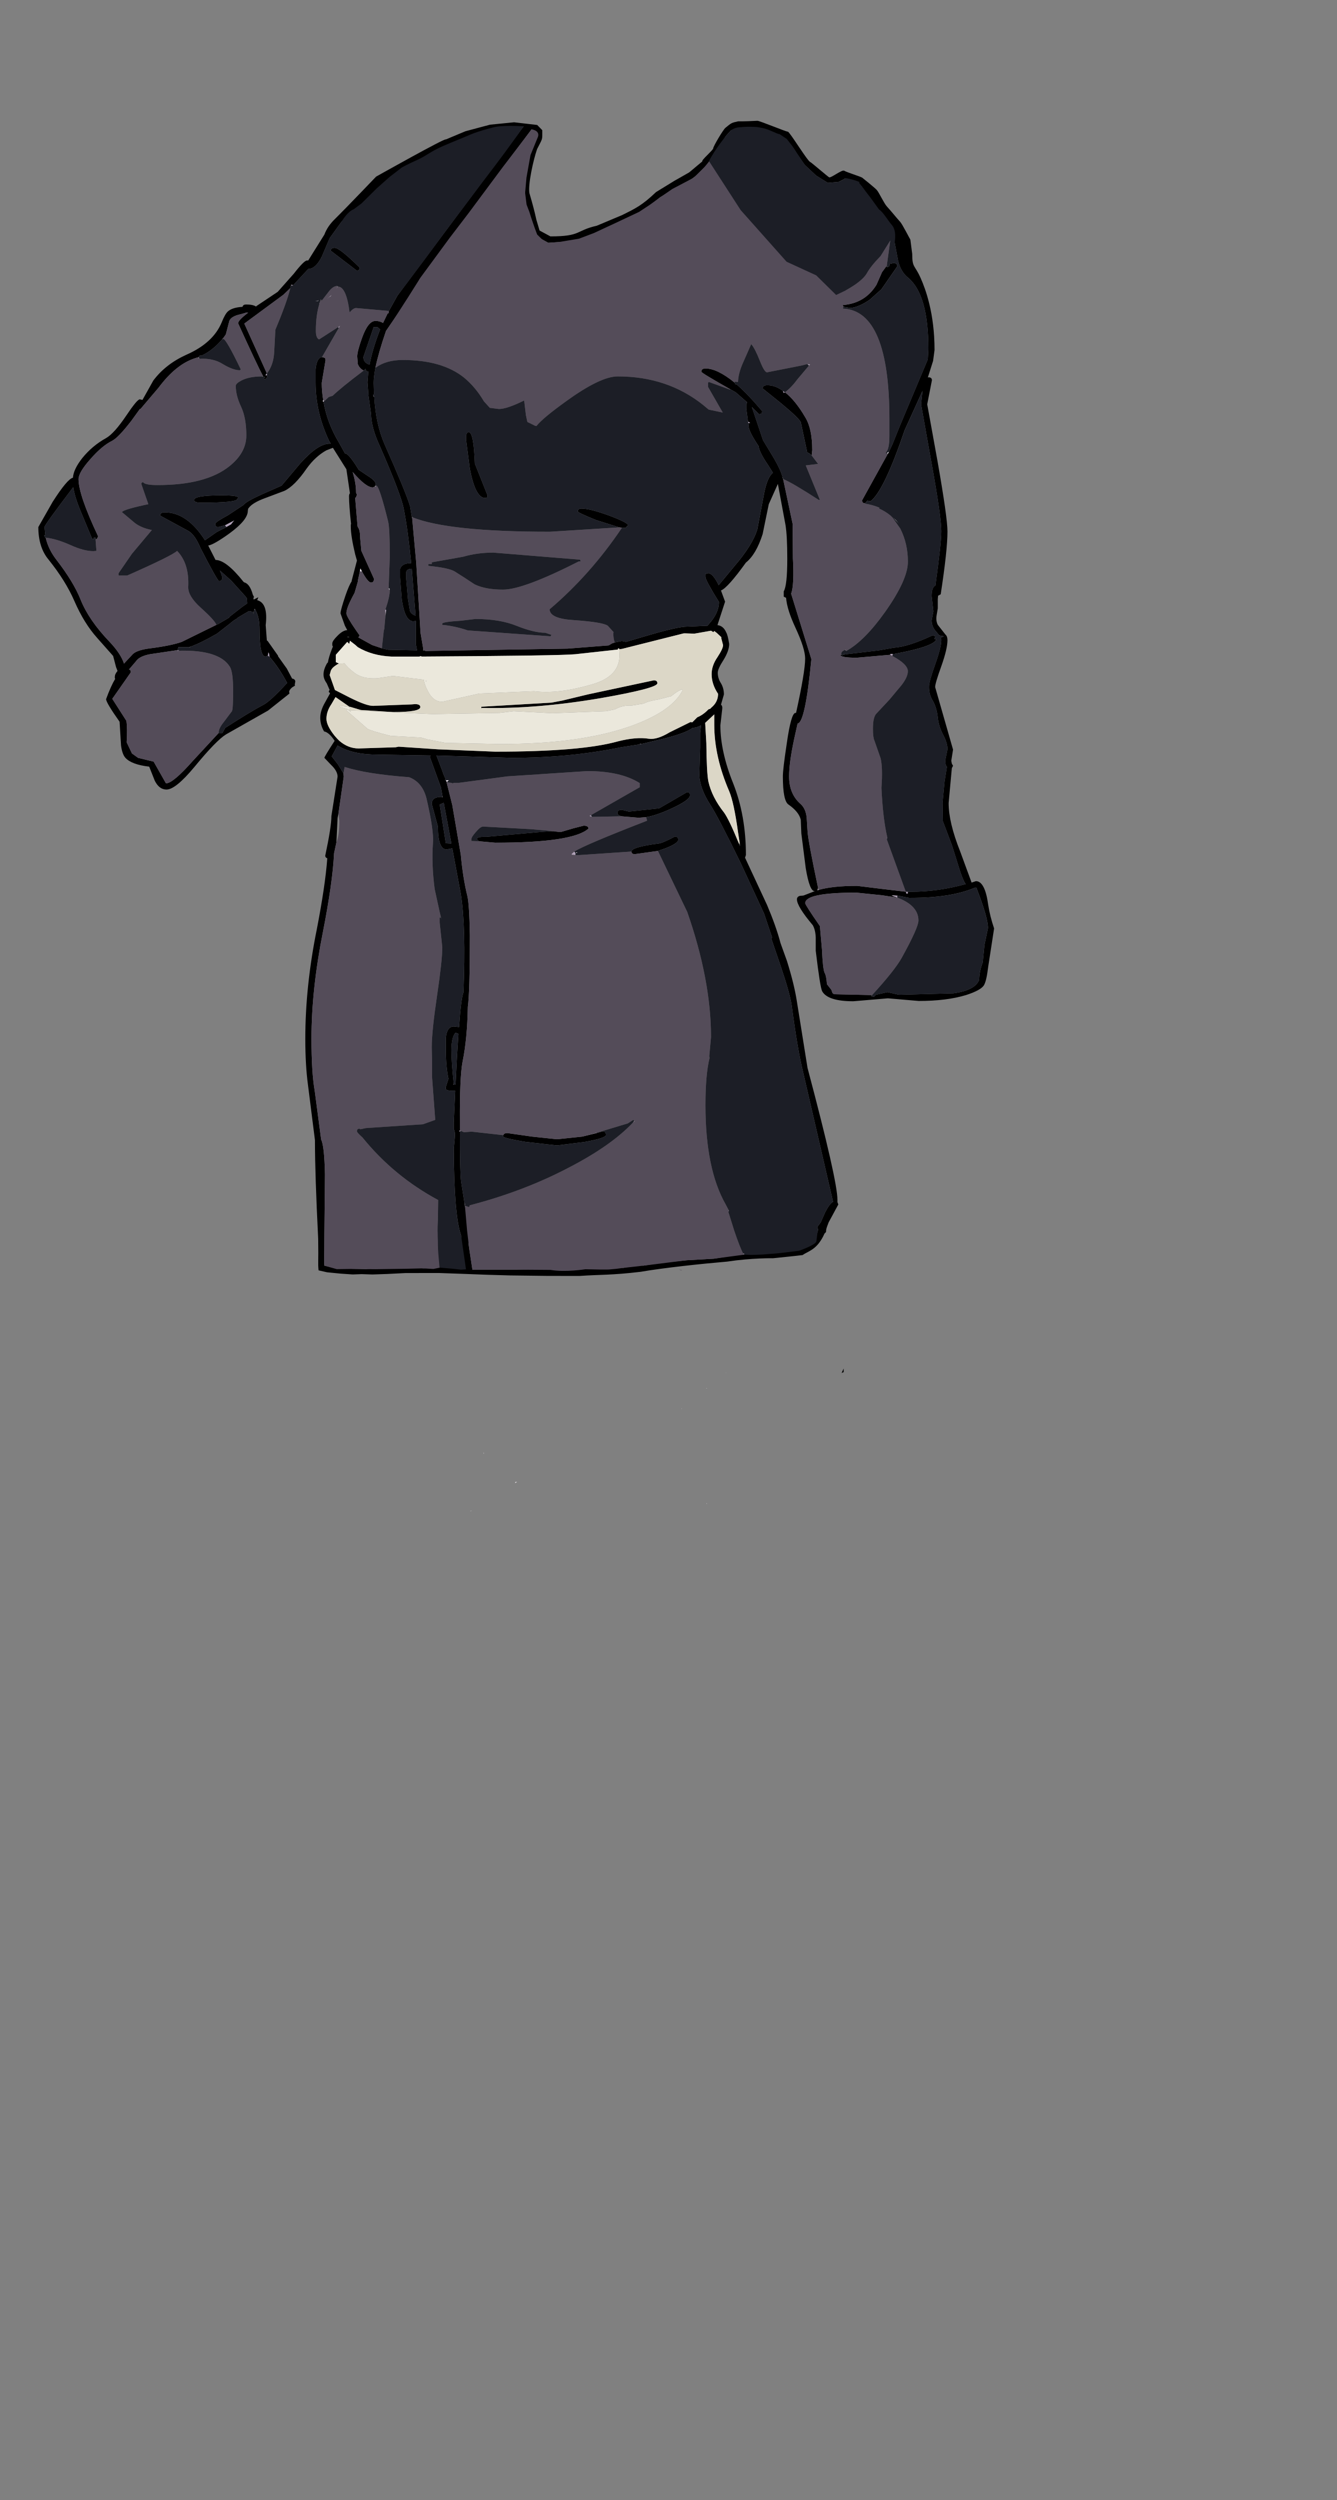 <?xml version="1.0" encoding="UTF-8" standalone="no"?>
<svg
   width="290px"
   height="542px"
   viewBox="0 0 290 542"
   version="1.1"
   id="svg17"
   sodipodi:docname="79.svg"
   inkscape:version="1.1.2 (0a00cf5339, 2022-02-04)"
   xmlns:inkscape="http://www.inkscape.org/namespaces/inkscape"
   xmlns:sodipodi="http://sodipodi.sourceforge.net/DTD/sodipodi-0.dtd"
   xmlns="http://www.w3.org/2000/svg"
   xmlns:svg="http://www.w3.org/2000/svg">
  <rect x="0" y="0" width="290" height="542" fill="#808080" stroke="none"/>
  <defs
     id="defs21" />
  <sodipodi:namedview
     id="namedview19"
     pagecolor="#ffffff"
     bordercolor="#666666"
     borderopacity="1.0"
     inkscape:pageshadow="2"
     inkscape:pageopacity="0.0"
     inkscape:pagecheckerboard="0"
     showgrid="false"
     inkscape:zoom="1.1389377"
     inkscape:cx="118.53151"
     inkscape:cy="269.11042"
     inkscape:window-width="1559"
     inkscape:window-height="1082"
     inkscape:window-x="2643"
     inkscape:window-y="244"
     inkscape:window-maximized="0"
     inkscape:current-layer="layer1" />
  <g
     inkscape:groupmode="layer"
     id="layer1"
     inkscape:label="Layer 1"
     style="display:inline">
    <path
       style="fill:#b0a1b8;fill-opacity:1;fill-rule:evenodd;stroke:none"
       d="m 192.344,57.605 0.129,0.32 h -0.066 l -0.062,-0.258 v -0.062 m -5.219,-11.266 -0.191,0.508 -0.445,0.066 -0.508,-0.574 h 1.145 m 0.766,2.48 v -0.062 c 1.312,0.594 1.973,1.125 1.973,1.59 l -0.383,0.766 -1.59,-2.293 m -29.527,35.648 0.062,-0.066 -0.062,0.066 m 16.734,-5.539 0.637,0.062 -0.254,0.254 -0.383,-0.316 m 17.309,102.926 v -0.32 h 0.066 l -0.066,0.32 m 1.145,-39.656 -0.445,-0.254 v -0.191 h 0.574 l -0.129,0.445 m -10.242,-1.336 0.062,-0.062 0.191,0.254 v 0.062 l -0.254,-0.254 m -13.43,-56.078 0.383,0.254 -0.254,0.191 -0.191,-0.383 0.062,-0.062 m -7.633,6.621 0.316,0.125 0.062,0.066 c 0.172,0.082 0.086,0.125 -0.254,0.125 h -0.062 l -0.062,-0.316 M 81.176,85.996 h -0.129 l -0.125,-0.383 0.254,0.383 m 88.77,17.887 -0.066,-0.066 h -0.062 v -0.125 l 0.129,0.191 M 63.484,61.934 63.102,61.871 v -0.129 h 0.383 v 0.191 m -5.598,19.031 0.062,0.258 -0.191,0.188 c -0.086,0.129 -0.129,0.043 -0.129,-0.254 l 0.258,-0.191 m -8.781,33.293 -0.32,-0.383 2.035,-1.082 -0.699,0.891 -1.016,0.574 m 22.398,-18.078 0.191,-0.062 0.062,0.062 h -0.254 m 1.973,-25.078 -0.129,-0.191 0.445,-0.32 -0.316,0.512 m -0.254,-9.039 0.062,0.062 -0.32,0.445 0.258,-0.508 m 8.207,43.281 0.062,-0.062 h 0.129 l -0.191,0.062 m 2.863,-37.809 v -0.062 h 0.062 l -0.062,0.062 M 43.25,77.785 43.059,77.656 43.121,77.402 43.25,77.785 m 28.316,-13.559 0.383,-0.32 -0.254,0.383 -0.191,0.062 -0.574,0.445 0.637,-0.57 m -23.352,9.293 v -0.062 h 0.188 l -0.188,0.062 m 36.078,54.039 h 0.129 l -0.129,0.066 v -0.066 m -0.699,4.586 0.191,0.062 -0.191,0.953 -0.062,-0.891 0.062,-0.125 m 44.605,44.555 0.191,0.383 -0.57,-0.191 0.379,-0.191 m -3.625,7.895 0.254,0.316 v 0.445 L 124,185.293 v -0.191 l 0.574,-0.508 m 33.535,77.844 -0.129,0.258 v -0.258 h 0.129 M 139.082,161.297 h -0.316 v -0.066 h 0.316 v 0.066 m -39.324,83.766 h 0.062 l 0.062,0.062 -0.125,0.254 -0.191,-0.254 0.191,-0.062 m 26.535,1.336 3.117,-0.828 v 0.066 l -3.117,0.762 m 11.199,-3.309 0.316,-0.129 -0.57,0.445 0.254,-0.316 M 93.266,164.098 v -0.32 h 0.062 l -0.062,0.32 M 95.746,172.754 96,172.688 l 0.066,0.129 -0.32,-0.062 m 23.926,7.445 -0.062,-0.062 0.445,0.062 h -0.383 m 2.102,0.129 h -0.699 l -0.574,-0.062 1.273,0.062 m -66.625,-48.121 0.062,-0.191 h 0.066 l 0.062,0.129 -0.191,0.062 m 2.93,9.93 0.125,-0.766 0.191,0.383 0.062,0.637 -0.379,-0.254 m -19.156,-1.082 h -0.254 c -0.086,0.211 -0.129,0.168 -0.129,-0.129 l 0.383,0.129 m 59.5,93.887 v 0.191 h -0.129 l 0.129,-0.191 m 96.211,-40.355 -0.953,-0.32 -0.316,-0.125 0.316,-0.062 0.953,0.062 v 0.445 m -5.598,21.387 -0.062,-0.062 0.188,-0.191 -0.125,0.254 m 7.891,-22.66 v 0.383 l -0.32,0.062 -0.125,-0.445 h 0.445"
       id="path2-6"
       sodipodi:nodetypes="ccccccccccccccccccccccccccccccccccccccccccccsccccccccccccccccccccccccccccccccccccccccccccccccccccccccccccccccccccccccccccccccccccccccccccccccccccccccccccccccccccccccccccccccccccccccccccccccccccccc" />
    <path
       style="fill:#000000;fill-opacity:1;fill-rule:evenodd;stroke:none"
       d="M 172.757,33.16 C 171.725,31.371 170.808,30.59 170.808,30.59 l -1.853,-1.309 -3.33,-1.16 -2.708,-0.552 -2.378,0.044 -2.004,0.659 -1.219,1.377 c -0.743,1.878 -0.717,2.035 -3.343,5.451 l -2.631,2.653 c -1.445,1.316 -2.881,1.968 -5.002,3.155 l -3.122,1.837 -3.395,2.686 c -6.66,3.184 -6.087,2.931 -10.802,5.08 -4.177,1.903 -5.595,1.837 -10.107,2.121 l -2.366,-1.313 -2.577,-7.379 c -0.758,-13.127 4.853,-14.423 1.33,-15.908 L 91.023,60.54 c -0.34,1.906 -3.613,5.765 -7.304,11.199 -1.102,3.223 -1.863,5.875 -2.289,7.953 v 0.066 c -0.254,1.316 -0.383,2.398 -0.383,3.246 l 0.066,2.48 c -0.086,0 -0.148,0.043 -0.191,0.129 l 0.125,0.383 h 0.129 c 0.211,3.988 0.977,7.469 2.289,10.438 3.055,6.875 4.879,11.309 5.473,13.305 l 0.383,2.289 0.062,0.129 0.891,9.801 0.891,14.387 v 0.574 l 0.637,3.754 -0.062,0.32 h 0.445 l 0.062,0.125 30.863,-0.508 8.91,-0.699 0.762,-0.449 0.574,-0.188 1.527,-0.32 0.891,0.191 5.41,-1.59 c 3.984,-1.148 6.617,-1.719 7.891,-1.719 h 0.125 l 4.266,-0.191 0.254,-0.32 c 1.484,-1.613 2.227,-3.223 2.227,-4.836 -1.953,-3.141 -2.926,-4.945 -2.926,-5.41 v -0.637 l 0.57,-0.191 c 0.68,0 1.441,0.871 2.293,2.609 l 3.371,-4.074 c 2.672,-3.098 4.348,-5.793 5.027,-8.082 l 1.465,-7.766 c 0.465,-2.336 1.102,-3.82 1.906,-4.457 l -1.082,-1.719 c -1.23,-1.781 -1.906,-3.141 -2.035,-4.074 -1.316,-1.949 -2.035,-3.352 -2.164,-4.199 l -0.062,-0.766 h 0.062 c 0.34,0 0.426,-0.043 0.254,-0.125 l -0.062,-0.066 -0.316,-0.125 -0.383,-2.867 v -0.824 l 0.191,-0.512 -2.484,-2.164 -1.145,-0.637 c -4.199,-2.375 -6.297,-3.648 -6.297,-3.816 0,-0.469 0.297,-0.703 0.891,-0.703 1.695,0 3.773,1 6.234,2.992 l 0.129,0.129 0.125,0.316 h 0.254 c 1.656,1.445 3.5,3.375 5.539,5.793 l -0.066,0.508 -0.57,0.191 -1.594,-1.59 2.418,7.191 2.418,4.012 c 0.934,1.613 1.551,2.969 1.848,4.074 l 0.062,0.191 v 0.125 h 0.062 v 0.129 l 2.039,9.609 0.062,7.449 c 0.211,3.859 0.086,6.43 -0.383,7.703 l 4.391,14.191 c -0.891,9.211 -1.887,13.855 -2.988,13.941 l -0.766,3.438 c -0.719,3.395 -1.082,6.066 -1.082,8.02 0,2.547 0.828,4.539 2.484,5.984 0.762,0.68 1.207,1.676 1.336,2.992 l 0.191,3.055 c 0.125,1.527 0.891,5.602 2.289,12.223 l -0.129,0.445 0.191,-0.066 c 2.078,-0.594 4.879,-0.891 8.402,-0.891 l 5.152,0.637 5.41,0.637 0.125,0.445 0.32,-0.062 v -0.383 h 0.762 c 3.82,0 7.742,-0.551 11.773,-1.656 -0.383,-0.551 -0.805,-1.547 -1.273,-2.988 l -1.719,-5.477 -1.973,-5.219 -0.062,-3.883 0.445,-4.648 0.508,-3.18 -0.254,-0.445 -0.125,-0.895 0.508,-2.48 c 0,-0.891 -0.297,-1.91 -0.891,-3.055 -0.68,-1.273 -1.082,-2.547 -1.211,-3.82 -0.168,-1.527 -0.551,-2.777 -1.145,-3.754 -0.508,-0.852 -0.762,-1.824 -0.762,-2.93 0,-0.762 0.445,-2.375 1.336,-4.836 0.891,-2.504 1.336,-4.285 1.336,-5.348 l -0.129,-0.445 0.703,-0.32 -1.02,-0.188 -0.574,-0.703 c -0.719,-0.762 -1.082,-1.613 -1.082,-2.547 l 0.383,-1.973 -0.383,-3.309 c 0,-1.273 0.277,-2.035 0.828,-2.293 0.848,-6.152 1.273,-10.078 1.273,-11.773 0,-2.082 -0.723,-7.086 -2.164,-15.023 l -2.227,-12.477 0.316,-2.926 -3.879,8.527 c -2.973,8.742 -5.43,13.879 -7.383,15.406 l -0.699,-0.129 -0.512,0.574 c -0.422,0 -0.633,-0.215 -0.633,-0.637 l 5.598,-10.121 0.254,-0.445 0.766,-1.656 1.59,-3.945 6.047,-14.387 0.125,-2.227 c 0,-7.895 -1.465,-13.051 -4.391,-15.469 -1.059,-0.848 -1.781,-2.059 -2.164,-3.629 l -0.762,-4.008 c 0.254,-1.742 -6.699,-11.627 -7.336,-12.392 -0.805,-0.891 -2.708,-0.989 -3.513,-1.415 l -1.317,0.663 -2.325,0.211 -2.532,-1.576 -2.477,-2.316 m 17.909,22.172 0.445,-0.191 0.062,-0.512 0.828,-0.191 c 0.551,0 0.824,0.234 0.824,0.703 l -3.434,4.965 -2.484,2.227 c -1.566,1.102 -2.988,1.719 -4.262,1.848 l -1.398,-0.258 h -0.066 l -0.191,-0.379 c 3.227,-0.258 5.664,-1.719 7.32,-4.395 l 1.207,-2.734 1.02,-1.402 v 0.062 l 0.062,0.258 h 0.066 m 5.401,-2.867 c 0,3.055 0.53,2.321 1.804,5.17 1.145,2.563 3.038,7.794 3.038,15.645 l -0.316,2.355 -1.145,3.625 0.125,-0.062 c 0.508,0 0.766,0.215 0.766,0.637 l -1.02,5.219 2.227,12.285 c 1.441,8.191 2.164,13.285 2.164,15.277 0,2.715 -0.488,7.258 -1.465,13.621 l -0.57,0.32 -0.066,0.762 v 1.973 l -0.254,1.527 c -0.125,0.766 -0.043,1.445 0.254,2.039 l 1.656,2.102 c 0.297,0.254 0.445,0.656 0.445,1.207 0,1.273 -0.445,3.164 -1.336,5.664 -0.891,2.465 -1.336,3.969 -1.336,4.52 l 3.883,13.559 -0.383,2.418 0.062,0.32 0.062,0.316 0.258,0.445 -0.258,0.512 -0.699,7.574 c 0,2.801 0.828,6.281 2.484,10.438 l 2.48,6.75 v 0.062 l 0.953,-0.32 c 1.316,0 2.207,1.719 2.672,5.156 0.258,1.656 0.68,3.355 1.273,5.094 l -1.273,8.273 c -0.254,2.121 -0.57,3.48 -0.953,4.074 -0.465,0.723 -1.762,1.422 -3.883,2.102 -2.797,0.848 -6.215,1.273 -10.242,1.273 l -6.684,-0.574 -7.508,0.637 c -3.691,0 -5.941,-0.723 -6.746,-2.164 -0.297,-0.551 -0.762,-3.48 -1.398,-8.785 v -2.863 c -0.043,-1.102 -0.254,-1.992 -0.637,-2.672 -2.293,-2.719 -3.438,-4.586 -3.438,-5.602 0,-0.383 0.211,-0.637 0.637,-0.766 l 0.766,-0.062 2.48,-0.957 h -0.062 c -0.723,0 -1.359,-1.652 -1.91,-4.965 l -0.957,-7.508 -0.125,-2.992 c -0.254,-1.148 -1.145,-2.25 -2.672,-3.312 -0.809,-0.551 -1.211,-2.586 -1.211,-6.109 0,-1.02 0.277,-3.352 0.828,-7 0.637,-4.5 1.273,-6.75 1.91,-6.75 h 0.125 c 1.316,-5.98 1.973,-9.906 1.973,-11.773 0,-1.445 -0.699,-3.672 -2.098,-6.684 -1.23,-2.633 -1.91,-4.797 -2.039,-6.492 l -0.508,-0.254 v -1.148 c 0.508,-0.848 0.766,-3.203 0.766,-7.062 0,-3.312 -0.129,-5.75 -0.383,-7.32 l -1.656,-8.914 -1.973,4.395 -1.336,6.492 c -0.934,2.926 -2.141,4.984 -3.625,6.172 -2.633,3.652 -4.434,5.668 -5.41,6.047 l 0.891,2.422 -1.656,5.09 c 0.852,0.086 1.488,0.617 1.91,1.594 0.211,0.336 0.426,1.164 0.637,2.48 0,0.977 -0.402,2.121 -1.207,3.438 -0.852,1.316 -1.273,2.25 -1.273,2.801 0,0.805 0.23,1.57 0.699,2.293 0.426,0.719 0.637,1.527 0.637,2.418 l -0.637,2.227 c 0.254,0.172 0.34,0.531 0.254,1.082 l -0.383,3.375 c 0,3.816 0.934,8.039 2.801,12.664 1.824,4.629 2.738,9.781 2.738,15.469 l -0.191,0.574 4.773,10.246 c 1.312,3.098 2.289,5.855 2.926,8.277 l 1.398,3.883 c 1.062,3.395 1.781,6.344 2.164,8.848 l 2.293,14.32 c 4.324,16.254 6.488,25.781 6.488,28.582 v 0.508 l 0.191,0.508 -1.273,2.355 -0.828,1.527 -0.379,1.02 c -0.129,0.383 -0.191,0.742 -0.191,1.082 l -0.32,0.316 c -1.584,3.553 -3.438,3.737 -4.761,4.672 l -1.382,0.162 -5.005,0.523 c 0,0 -4.591,-0.088 -9.965,0.73 -5.774,0.494 -13.815,1.353 -18.744,2.207 -6.41,0.77 -8.824,0.587 -13.246,0.901 l -6.92,-0.007 -8.246,-0.106 -4.921,-0.142 -5.466,-0.206 -4.878,-0.172 -7.315,0.004 -3.985,0.203 -3.229,0.111 -2.353,-0.077 -1.925,0.071 -2.617,-0.18 -2.944,-0.29 -1.842,-0.416 c -0.168,-1.656 5.7e-4,-1.625 -0.085,-6.843 -0.465,-9.379 -0.699,-16.465 -0.699,-21.262 v -0.125 L 66.793,235.133 c -0.379,-2.844 -0.57,-6.152 -0.57,-9.93 0,-7.598 0.824,-15.488 2.48,-23.68 1.23,-6.324 1.992,-11.477 2.289,-15.469 -0.297,-0.082 -0.445,-0.273 -0.445,-0.57 0.891,-4.16 1.336,-7.023 1.336,-8.594 l 1.34,-8.531 c 0,-0.805 -0.469,-1.652 -1.402,-2.543 l -1.461,-1.527 c 0,-0.172 0.742,-1.402 2.227,-3.695 -0.809,-1.23 -1.57,-1.906 -2.293,-2.035 -0.551,-0.934 -0.828,-1.93 -0.828,-2.992 0,-1.02 0.363,-2.141 1.082,-3.375 l 1.02,-1.844 v -0.129 l -0.254,-0.191 c 0,-0.211 0.062,-0.359 0.191,-0.445 l -0.637,-1.461 c -0.469,-0.637 -0.699,-1.273 -0.699,-1.91 0,-0.723 0.254,-1.527 0.762,-2.418 l 0.191,-0.191 c 0.129,-0.766 0.402,-1.699 0.828,-2.801 l 0.254,-0.637 -0.129,-0.254 v -0.449 c 0,-0.336 0.363,-0.867 1.082,-1.59 0.766,-0.805 1.484,-1.23 2.164,-1.273 l -0.508,-0.953 -0.957,-2.676 c 0,-0.465 0.363,-1.758 1.082,-3.883 0.512,-1.484 0.957,-2.504 1.34,-3.055 v -0.125 l 1.145,-4.395 -0.383,-1.336 c -0.637,-2.672 -0.953,-4.688 -0.953,-6.047 v -0.445 l 0.062,-0.062 c -0.297,-2.758 -0.445,-4.754 -0.445,-5.984 0,-0.34 0.062,-0.574 0.191,-0.699 l -0.191,-1.336 -0.574,-3.883 -2.926,-4.648 -1.465,0.574 c -1.57,0.891 -2.969,2.184 -4.199,3.883 -1.781,2.586 -3.414,4.223 -4.898,4.898 l -4.074,1.527 c -1.867,0.68 -3.074,1.402 -3.625,2.164 L 53.812,110.309 53.75,110.754 c 0,1.316 -1.336,2.949 -4.012,4.902 -2.246,1.613 -3.773,2.484 -4.578,2.609 L 46.75,121.387 c 1.527,0 3.543,1.57 6.043,4.711 l 0.129,0.125 c 0.848,0.211 1.484,1.105 1.91,2.676 l 0.254,0.508 v 0.125 h -0.129 l 0.066,0.449 1.016,-0.512 -0.254,0.637 c 1.613,0.426 2.227,2.227 1.844,5.41 l 0.258,3.375 h 0.125 l 2.293,3.246 v 0.125 l 1.906,2.676 1.148,2.164 c 0.379,0.043 0.613,0.234 0.699,0.574 l -0.129,0.762 0.062,0.191 -0.633,0.383 c -0.426,0.383 -0.637,0.699 -0.637,0.953 l 0.062,0.383 -4.645,3.691 -9.102,5.156 c -1.398,0.848 -3.691,3.203 -6.871,7.066 -2.715,3.266 -4.73,4.898 -6.047,4.898 -1.059,0 -1.906,-0.637 -2.543,-1.906 l -1.211,-3.059 c -2.543,-0.297 -4.262,-0.934 -5.152,-1.906 -0.469,-0.512 -0.785,-1.402 -0.957,-2.676 l -0.316,-5.156 c -1.953,-2.758 -2.926,-4.391 -2.926,-4.898 0.676,-1.867 1.336,-3.332 1.973,-4.395 -0.086,-0.125 -0.109,-0.316 -0.066,-0.57 0,-0.301 0.191,-0.68 0.574,-1.148 l -0.32,-0.828 -0.633,-2.418 -3.438,-3.883 c -1.91,-2.121 -3.562,-4.793 -4.965,-8.02 -1.273,-2.93 -3.137,-5.918 -5.598,-8.977 -1.484,-1.781 -2.227,-4.137 -2.227,-7.062 l 3.117,-5.477 c 2.121,-3.309 3.582,-5.047 4.391,-5.219 0.082,-1.23 0.762,-2.652 2.035,-4.266 1.441,-1.781 3.16,-3.223 5.156,-4.328 1.188,-0.68 2.648,-2.312 4.391,-4.898 1.566,-2.336 2.543,-3.504 2.926,-3.504 l 0.574,0.129 2.352,-4.203 c 1.781,-2.375 4.18,-4.242 7.191,-5.602 3.859,-1.695 6.406,-4.031 7.637,-7 0.508,-1.273 0.977,-2.078 1.398,-2.418 0.637,-0.551 1.676,-0.871 3.121,-0.957 0.082,-0.34 0.336,-0.508 0.762,-0.508 1.02,0 1.738,0.148 2.164,0.445 l 0.125,-0.125 4.582,-3.059 3.5,-3.945 c 1.484,-1.91 2.441,-2.863 2.863,-2.863 h 0.258 l 3.5,-5.602 c 0.465,-1.23 1.227,-2.355 2.289,-3.375 2.078,-2.035 8.938,-9.198 8.938,-9.198 0,0 15.166,-8.522 15.123,-8.057 l 4.249,-1.778 5.333,-1.424 5.227,-0.516 5.001,0.579 1.11,1.132 c 0,2.25 0.115,1.62 -1.122,4.078 -0.826,2.36 -1.991,7.634 -1.679,9.542 0.721,2.467 1.181,4.222 1.512,5.783 l 0.692,2.347 2.355,1.273 c 6.746,0 5.389,-1.246 10.053,-2.309 l 5.437,-2.28 c 2.886,-1.422 4.403,-2.127 7.415,-5.01 l 3.937,-2.417 3.264,-1.858 2.867,-2.399 c -0.383,-0.129 2.339,-2.455 2.339,-2.795 0,-0.469 2.199,-4.099 2.629,-4.449 1.34,-1.092 1.271,-1.093 2.801,-1.431 0.689,0.046 3.728,-0.073 4.155,-0.111 0.427,-0.038 6.214,2.378 6.598,2.356 0.383,-0.022 4.33,6.499 4.889,6.592 0.14,0.023 3.676,3.056 4.051,3.299 0.375,0.243 2.834,-1.747 3.304,-1.422 0.47,0.326 3.462,1.231 3.886,1.502 0.106,0.068 2.578,2.062 3.118,2.617 0.54,0.556 1.597,2.958 2.274,3.668 0.677,0.71 2.289,2.708 2.806,3.239 0.517,0.532 2.195,3.887 2.255,3.907 m -19.975,-8.872 4.753,3.952 3.691,1.953 3.546,2.135 0.383,-0.766 c 0,-0.465 0.83,-0.595 -0.482,-1.189 m -19.119,35.88 c 1.484,1.148 2.949,2.949 4.391,5.41 1.02,1.656 1.527,4.031 1.527,7.129 l -0.125,1.148 c -0.383,-0.383 -0.703,-0.594 -0.957,-0.637 l -0.445,-2.102 -0.953,-4.457 c -0.254,-0.594 -1.719,-1.992 -4.391,-4.199 l -3.883,-3.121 c 0,-0.465 0.34,-0.699 1.02,-0.699 1.145,0 2.289,0.426 3.434,1.273 l -0.062,0.062 0.191,0.383 0.254,-0.191 m 22.844,56.906 -7.254,0.637 c -2.375,0 -3.562,-0.211 -3.562,-0.637 h 0.254 l 0.066,0.191 0.379,-0.254 h 0.129 l 7.508,-0.891 3.246,-0.574 c 2.078,-0.129 4.879,-1.02 8.398,-2.672 l 0.637,0.188 -0.254,0.574 0.383,0.062 h 0.062 c -0.254,0.891 -2.438,1.785 -6.555,2.676 L 194,141.754 h -0.895 v 0.191 m -58.797,-27.625 -5.027,-1.59 c -2.629,-1.062 -3.945,-1.68 -3.945,-1.848 0,-0.426 0.254,-0.637 0.766,-0.637 1.23,0 3.246,0.508 6.043,1.527 2.715,1.02 4.074,1.719 4.074,2.102 l -0.574,0.574 -0.699,-0.066 h -0.062 l -0.574,-0.062 M 78.758,45.895 h -0.062 l -2.23,0.762 c -1.27,0.469 -2.098,0.977 -2.48,1.527 l -2.48,3.438 -1.656,3.883 -0.125,0.32 h -0.066 l -0.062,0.191 c -0.848,1.527 -1.762,2.289 -2.734,2.289 l -3.375,3.629 v -0.191 h -0.383 v 0.129 l -0.125,0.574 -1.527,1.461 -8.465,6.238 4.902,10.82 -0.258,0.191 c 0,0.297 0.043,0.383 0.129,0.254 l 0.191,-0.188 v 0.062 c 0,0.594 -0.191,0.891 -0.574,0.891 L 57.184,81.922 57.566,81.793 57.059,81.602 v -0.062 c -0.766,-1.398 -2.566,-5.219 -5.41,-11.457 0,-0.426 0.723,-1.188 2.164,-2.293 l -0.254,-0.062 -1.336,0.383 c -1.402,0.297 -2.227,0.785 -2.484,1.465 l -0.762,2.926 -0.637,0.891 -0.062,0.066 h -0.062 v 0.062 c -1.359,1.613 -2.844,2.801 -4.457,3.562 h -0.316 c -0.172,0 -0.277,0.109 -0.32,0.32 l -0.824,0.254 c -2.758,0.891 -5.391,3.012 -7.891,6.367 l -3.945,4.645 h -0.129 l -1.844,2.547 c -1.867,2.418 -3.246,3.859 -4.137,4.328 -1.484,0.723 -3.078,2.059 -4.773,4.012 -1.699,1.906 -2.547,3.352 -2.547,4.328 0,2.246 1.402,6.344 4.199,12.285 0,0.422 -0.168,0.676 -0.508,0.762 v -0.383 H 20.34 v 0.383 l -0.379,-0.191 -2.676,-6.43 c -0.719,-1.781 -1.188,-3.352 -1.398,-4.707 -4.156,5.473 -6.234,8.359 -6.234,8.656 l 0.188,1.781 c -0.297,0 -0.359,0.043 -0.188,0.129 l 0.125,0.379 h 0.129 c 0.383,1.699 1.164,3.312 2.355,4.84 2.457,3.18 4.199,6.047 5.215,8.594 1.188,2.969 3.27,6.004 6.238,9.102 1.652,1.738 2.715,3.328 3.18,4.773 l 1.719,-1.848 c 0.551,-0.719 1.887,-1.207 4.008,-1.465 2.973,-0.379 5.242,-0.848 6.809,-1.398 l 7.512,-3.691 0.316,-0.129 2.48,-1.461 v -0.129 l 2.867,-2.227 1.016,-0.703 -0.062,-1.082 -0.32,-0.445 -3.117,-3.438 -2.418,-2.164 0.512,1.465 c 0,0.551 -0.234,0.828 -0.703,0.828 -0.211,0 -1.547,-2.375 -4.008,-7.129 -0.805,-1.953 -1.695,-3.203 -2.672,-3.758 l -6.109,-3.309 c 0,-0.465 0.34,-0.699 1.02,-0.699 3.223,0 6.129,2.016 8.715,6.047 l 2.547,-1.781 2.102,-1.082 1.016,-0.574 0.699,-0.891 -2.035,1.082 -1.465,0.383 c -0.422,0 -0.633,-0.234 -0.633,-0.703 0,-0.254 0.91,-0.867 2.734,-1.844 l 3.371,-2.227 c 0.383,-0.512 1.699,-1.273 3.945,-2.293 l 4.328,-1.91 4.074,-4.836 c 2.543,-2.844 4.664,-4.266 6.363,-4.266 h 0.254 l -0.062,-0.062 L 71.375,95.543 C 69.426,91.426 68.449,87.203 68.449,82.875 v -2.801 c 0.168,-1.695 0.637,-2.586 1.398,-2.672 l 0.637,0.191 0.129,0.445 -0.828,4.965 c 0,1.23 0.105,2.461 0.316,3.691 l -0.062,0.129 c 0,0.297 0.043,0.379 0.129,0.254 0.508,3.055 1.633,6.023 3.371,8.91 l 1.273,2.293 c 0.551,0 1.547,1.188 2.988,3.562 l 2.102,1.402 c 1.062,0.676 1.59,1.25 1.59,1.719 v 0.316 l -0.062,0.062 h -0.129 l 0.066,0.129 -0.512,0.191 c -0.973,0 -2.395,-1.082 -4.262,-3.246 l -0.129,-0.129 0.066,0.191 c 0.465,1.527 0.699,2.973 0.699,4.328 l 0.191,0.445 -0.191,0.512 -0.191,0.188 0.508,6.113 0.066,0.191 c 0.336,0.422 0.508,1.23 0.508,2.418 l 0.254,2.738 2.738,6.047 c 0,0.551 -0.215,0.824 -0.637,0.824 -0.426,0 -1.082,-0.805 -1.973,-2.418 l -0.32,-0.637 -0.125,0.637 -0.445,2.039 v 0.191 l -0.703,2.418 -0.508,0.953 c -0.848,1.613 -1.273,2.781 -1.273,3.5 0,0.426 0.699,1.656 2.102,3.691 l 0.762,1.086 -0.254,0.445 2.992,1.652 2.098,0.699 1.082,0.258 h 0.066 l 0.254,0.062 6.234,0.129 -0.254,-1.273 v -4.84 h 0.062 l -0.062,-0.254 -0.574,0.062 c -1.188,0 -2.012,-1.547 -2.48,-4.645 l -0.383,-4.84 v -1.844 c 0.258,-0.848 1.062,-1.273 2.418,-1.273 -0.465,-4.754 -0.996,-8.637 -1.59,-11.648 -0.34,-1.996 -2.078,-6.578 -5.219,-13.75 -1.23,-2.629 -1.863,-4.965 -1.906,-7 l -0.574,-4.074 0.062,-0.191 -0.062,-0.062 -0.191,-2.484 0.191,-2.355 -0.508,-0.062 v -0.062 l -0.066,-0.445 -0.445,0.379 c -0.594,-0.297 -1.016,-0.762 -1.27,-1.398 l -0.129,-1.656 c 0,-0.719 0.34,-2.035 1.02,-3.945 0.891,-2.504 1.867,-3.754 2.926,-3.754 0.637,0 1.188,0.148 1.656,0.445 l 1.016,-2.102 h 0.066 l 0.188,-0.062 -0.062,-0.32 0.062,-0.062 v -0.062 l 1.848,-3.312 27.392,-36.723 -2.543,0.32 C 106.853,25.913 92.248,34.062 89.954,35.168 84.942,37.586 76.934,47.59 77.867,47.293 l 0.923,-0.184 1.063,-2.427 -1.435,0.342 m -0.996,13.664 -5.664,-4.328 c 0,-0.426 0.277,-0.637 0.828,-0.637 0.719,0 2.523,1.422 5.406,4.266 0,0.465 -0.191,0.699 -0.57,0.699 M 42.105,108.402 c 0,-0.68 1.992,-1.02 5.98,-1.02 2.926,0 4.051,0.254 3.371,0.762 0,0.555 -2.609,0.828 -7.824,0.828 -1.02,0 -1.527,-0.191 -1.527,-0.57 M 101.664,93.695 c 0.723,0 1.168,2.273 1.336,6.813 l 2.738,6.875 -0.062,0.445 -0.445,0.125 c -1.402,0 -2.504,-2.098 -3.312,-6.301 l -0.824,-6.301 v -0.891 c 0.082,-0.508 0.273,-0.766 0.57,-0.766 M 80.156,79.059 c 0.426,-2.25 1.188,-4.797 2.293,-7.641 L 81.875,70.91 h -0.828 l -2.227,6.492 c 0,0.762 0.383,1.293 1.145,1.59 l 0.191,0.066 m 8.336,50.855 0.383,2.293 c 0.043,0.465 0.359,0.848 0.953,1.145 l 0.32,0.129 -0.828,-10.184 c -0.68,0 -1.082,0.23 -1.207,0.699 v 1.527 l 0.379,4.391 m 15.91,23.297 15.207,-0.891 2.355,-0.445 5.535,-1.336 14.316,-3.055 c 0.512,0 0.766,0.211 0.766,0.637 0,0.719 -4.137,1.801 -12.41,3.246 -9.289,1.57 -17.836,2.27 -25.645,2.098 -0.082,0.172 -0.125,0.086 -0.125,-0.254 m -30.863,-9.355 -0.316,0.125 -0.574,0.383 c -0.426,0.297 -0.723,0.637 -0.891,1.02 l -0.254,0.953 1.145,3.246 3.246,1.656 c 2.375,1.188 4.051,1.781 5.027,1.781 l 8.336,-0.316 0.762,-0.062 c 0.766,0 1.145,0.211 1.145,0.633 0,0.723 -1.973,1.086 -5.918,1.086 L 78.25,153.91 75.895,153.211 h -0.129 l -0.062,-0.062 -2.926,-2.039 -0.895,1.531 c -0.719,1.059 -1.078,2.121 -1.078,3.18 0,0.977 0.594,2.207 1.781,3.691 l 0.57,0.637 0.445,0.445 c 1.273,1.105 2.676,1.656 4.199,1.656 l 8.02,-0.254 0.637,-0.129 8.59,0.574 12.344,0.508 c 12.473,0 21.34,-0.742 26.602,-2.227 2.672,-0.68 4.922,-0.871 6.746,-0.574 1.188,0.172 2.691,-0.297 4.516,-1.398 l 4.52,-2.227 0.383,0.062 1.078,-1.082 c 0.723,-0.297 1.402,-0.742 2.039,-1.336 l 0.379,-0.383 0.32,-0.129 v 0.066 l 0.316,-0.32 c 0.977,-0.805 1.465,-1.805 1.465,-2.992 -0.934,-1.398 -1.398,-2.82 -1.398,-4.266 0,-1.23 0.422,-2.461 1.27,-3.691 0.809,-1.23 1.211,-2.098 1.211,-2.609 l -0.383,-1.465 v -0.254 l -0.953,-0.891 -0.574,-0.445 -0.191,0.254 -0.508,-0.316 -3.625,0.637 -1.91,-0.066 h -0.383 l -13.426,3.375 -0.574,0.062 v -0.191 l -0.316,0.066 0.062,0.191 -9.227,1.016 c -1.953,0.215 -13.086,0.383 -33.406,0.512 v -0.066 h -0.383 v 0.066 h -6.172 c -2.801,-0.129 -5.219,-0.809 -7.254,-2.039 l -0.574,-0.508 -1.145,-0.891 -0.129,0.699 -0.445,-0.445 -2.48,2.801 v 1.59 l 0.699,0.32 m 1.781,-5.73 h 0.508 l -0.379,-0.125 -0.129,0.125 m 63.445,23.172 v 0.062 l -4.074,0.637 c -7.465,1.527 -15.379,2.293 -23.734,2.293 l -16.293,-0.512 1.211,3.184 0.316,0.891 0.445,1.02 -0.062,0.062 c 0,0.34 0.043,0.402 0.129,0.191 h 0.062 l 0.062,0.316 1.273,5.094 1.844,10.758 c 0.301,3.309 0.766,6.258 1.402,8.848 0.297,1.145 0.488,4.008 0.57,8.594 0,8.23 -0.148,13.41 -0.445,15.531 -0.082,4.625 -0.465,8.594 -1.145,11.902 -0.422,2.207 -0.613,6.578 -0.57,13.113 v 1.781 l -0.191,0.062 0.191,0.254 c 0,5.898 0.082,9.484 0.254,10.758 l 0.762,4.84 0.066,0.125 h -0.129 v 0.191 l 0.129,0.062 1.27,7.32 -0.062,0.512 -0.445,0.316 0.86,5.734 h 4.453 l 5.068,6e-5 5.331,-0.125 3.277,-0.361 5.123,0.185 3.669,-0.216 c 3.266,-1.738 5.695,0.152 5.695,0.152 0,0 4.346,-0.91 4.346,-0.484 l 4.492,-0.709 5.037,-0.478 5.897,-0.338 6.374,-1.067 2.67,-0.552 2.853,0.062 2.461,-0.271 c 0,-1.656 2.112,-1.085 2.112,-1.085 0,0 3.675,0.006 3.843,-0.76 l 2.158,-2.043 0.129,-0.637 -0.191,-0.508 0.766,-1.02 0.953,-2.164 c 0.68,-1.316 1.25,-2.078 1.719,-2.289 l -6.492,-28.074 c -0.805,-3.266 -1.633,-8.082 -2.48,-14.445 -0.254,-1.785 -1.062,-4.668 -2.418,-8.66 l -1.973,-5.789 0.125,-0.383 -1.715,-5.094 -5.094,-11.012 c -3.223,-6.621 -5.43,-10.84 -6.617,-12.668 -1.441,-2.246 -2.227,-4.348 -2.355,-6.301 l 0.191,-6.109 v -3.121 l 0.191,-1.652 c -0.508,0.34 -1.125,0.531 -1.844,0.57 -0.809,0.68 -2.82,1.445 -6.047,2.293 l -5.09,1.211 v -0.066 h -0.316 v 0.066 m -4.012,15.656 c -0.551,-0.168 -0.828,-0.402 -0.828,-0.699 0,-0.469 0.32,-0.699 0.957,-0.699 l 1.527,0.383 6.555,-0.703 2.098,-1.207 3.945,-2.293 c 0.469,0 0.68,0.234 0.637,0.699 0,0.68 -1.398,1.656 -4.199,2.93 -2.035,0.934 -3.797,1.527 -5.281,1.781 l -1.656,0.129 -3.754,-0.32 m 2.227,7.641 c 0,-0.637 1.934,-1.211 5.793,-1.719 0.594,-0.043 1.801,-0.555 3.625,-1.527 0.469,0 0.703,0.23 0.703,0.699 0,0.508 -0.914,1.125 -2.738,1.844 l -1.652,0.574 -5.027,0.699 c -0.469,0 -0.703,-0.191 -0.703,-0.57 m -27.805,61.488 c 0.082,-0.297 0.379,-0.445 0.891,-0.445 l 5.344,0.762 5.41,0.574 5.473,-0.574 3.117,-0.762 1.336,-0.383 c 0.426,0 0.656,0.254 0.699,0.762 0,0.469 -1.527,0.977 -4.582,1.527 l -6.043,0.766 -6.809,-0.766 c -3.27,-0.551 -4.902,-0.953 -4.902,-1.207 l 0.066,-0.254 M 96,172.687 l -0.379,-2.035 -2.355,-6.492 v -0.062 l 0.062,-0.32 h -0.062 L 81.938,163.586 c -3.688,0 -6.594,-0.656 -8.715,-1.973 l -1.273,2.355 1.336,1.719 1.207,1.973 0.066,0.699 -1.148,7.957 -0.188,1.02 -0.258,5.281 -0.508,2.355 c -0.211,4.289 -1.02,9.973 -2.418,17.059 -1.652,8.277 -2.48,15.98 -2.48,23.109 0,4.879 0.23,8.656 0.699,11.328 l 1.398,10.566 c 0.469,0.934 0.742,3.457 0.828,7.574 l -0.125,12.984 c 0,5.816 -0.126,5.584 -0.001,6.771 l 1.528,0.364 2.537,0.271 5.007,0.114 4.523,-0.493 4.059,-0.108 3.759,0.442 3.887,-0.203 2.366,0.122 c 0,0 0,1.191 0,0 0,-0.934 0.046,-0.317 1.613,-0.359 -1.188,-6.918 0.586,-4.522 0.375,-6.729 -1.02,-2.844 -1.551,-9.102 -1.59,-18.777 l 0.188,-1.973 c 0.129,-1.102 0.066,-1.848 -0.188,-2.227 v -1.527 l 0.316,-6.812 H 98.164 c -0.805,0 -1.293,-0.129 -1.461,-0.383 v -0.445 l 0.57,-1.781 c -0.379,-1.781 -0.57,-3.863 -0.57,-6.238 v -2.672 c 0.168,-1.613 0.742,-2.422 1.719,-2.422 l 1.145,0.129 c 0.297,-4.16 0.613,-6.66 0.953,-7.512 0.383,-9.461 0.191,-16.59 -0.574,-21.387 l -1.844,-9.867 -1.207,0.258 c -1.273,0 -1.91,-1.656 -1.91,-4.965 l -1.336,-4.902 c 0,-1.02 0.699,-1.527 2.098,-1.527 l 0.32,0.062 L 96,172.687 m -0.633,1.719 1.336,8.402 1.207,0.066 -1.652,-8.848 -0.891,0.379 m 8.523,7.957 -0.445,-0.445 c 0,-0.383 0.68,-0.551 2.039,-0.508 l 12.09,-1.082 2.098,-0.129 h 0.512 l 0.316,0.066 0.574,0.062 h 0.699 l 2.609,-0.766 2.227,-0.57 c 0.68,0 1.02,0.211 1.02,0.637 -2.25,2.035 -8.996,3.055 -20.238,3.055 l -3.5,-0.32 m -48.742,-50.156 -0.062,0.191 v 0.062 l -0.129,0.699 -0.062,-0.57 h -0.254 l -0.637,-0.129 -2.48,1.465 -0.066,0.125 c -0.551,0.297 -1.059,0.66 -1.527,1.082 l -2.863,2.23 c -2.332,1.355 -4.285,2.312 -5.852,2.863 l -0.191,0.062 h -2.355 l -0.129,0.574 v 0.062 l -5.98,0.891 c -1.57,0.297 -2.586,0.809 -3.055,1.527 l -1.527,1.785 c 0.297,0.082 0.426,0.297 0.383,0.637 l -4.008,5.727 3.055,4.773 c 0.168,1.02 0.188,2.57 0.062,4.648 l 1.145,2.418 1.336,0.957 3.375,0.824 2.672,4.711 c 1.016,0 2.969,-1.633 5.852,-4.902 l 5.602,-6.047 0.062,0.066 h 0.703 l 0.633,-1.148 c 3.691,-2.375 6.43,-4.031 8.211,-4.965 0.977,-0.465 2.715,-2.055 5.219,-4.773 -1.188,-2.246 -2.461,-4.137 -3.82,-5.664 l -0.062,-0.637 -0.191,-0.383 -0.125,0.766 -0.512,0.191 c -0.848,0 -1.273,-1.953 -1.273,-5.855 0,-1.828 -0.316,-3.27 -0.953,-4.328 l -0.062,-0.129 -0.066,-0.062 v 0.062 l -0.062,0.191 m 43.273,102.926 h 0.379 l 0.32,-6.176 0.316,-4.836 -0.637,-0.254 c -0.594,0.637 -0.891,1.91 -0.891,3.816 0,1.824 0.172,4.246 0.512,7.258 l -0.129,0.191 h 0.129 m -17.438,10.758 h 0.129 -0.129 m 113.648,-51.305 -3.309,-0.508 -5.598,-0.574 c -7.383,0 -11.074,0.762 -11.074,2.293 0,0.254 1.062,1.906 3.184,4.965 l 0.445,5.027 c 0.125,2.844 0.316,4.539 0.57,5.09 0.258,0.426 0.426,1.254 0.512,2.484 l 0.953,1.211 0.254,0.699 0.32,0.254 8.27,0.191 -0.188,0.191 0.062,0.062 0.508,0.129 0.445,-0.445 2.484,-0.574 2.543,0.574 11.773,-0.32 c 3.137,-0.426 5.004,-1.398 5.598,-2.926 0,-1.148 0.258,-2.398 0.766,-3.758 l 0.383,-3.82 0.762,-3.625 c 0,-1.527 -0.828,-4.414 -2.48,-8.656 0.125,-0.086 0.019,-0.129 -0.32,-0.129 -3.477,1.484 -8.121,2.227 -13.934,2.227 h -0.383 l -2.547,-0.508 -0.953,-0.062 -0.316,0.062 0.316,0.125 0.953,0.32 m -34.168,-11.711 -0.383,-2.484 c -0.594,-4.285 -1.23,-7.234 -1.91,-8.848 -2.164,-5.008 -3.246,-9.824 -3.246,-14.449 v -2.227 l -1.973,1.844 0.254,4.395 c 0.043,4.285 0.191,7.066 0.445,8.336 0.512,2.25 1.637,4.48 3.375,6.684 0.719,0.977 1.801,3.227 3.246,6.75 l 0.254,0.57 -0.062,-0.57 m 22.523,113.809 v 0.766 l -0.445,0.191"
       id="path4-7"
       sodipodi:nodetypes="cccccccccccccscccccccccccccccccccccccccccccccsccccscccccccccccsccccccccsscccccccccccccccccccccsccccccccccccscccccccccccccsccccccccccscccccccccccccccccccccccccccccccccccccccccscccccccscccccccscccccccccccccccccccccccccscccsccccscscsccccscccccccccccscccccccccccccscccccccccccccccccccccccccccsccscccccccccsccccccscccccscccccccccsccscccccccccccccccccccccccccccccccccccccccscccccccccccccccccccccccccccsccccscccccccccccccccccccccsscsssssssssccccccccccccccccsccccccccccccccccccccccccsscccccccccccccccccccccccccccsccccccccccccccccsccccccccscccccccccccccccccccccccccccccccscccscccccccscccccscccsccccccccccccscccccccccccccccccscccccccscccccccccccccccccccccccccccccccccsccccccccccsccccccscccscsccccccccccccccccccccccccccccccscccccccccccccscccccccsccccccccccccccccccccsccccccccccccccccccccccccccccccccccccccccccccccccccccccccccccccccccccccccccccccccccccccccccccccccccccccccccccscccccccccccccsccccccccccccccccccccccccccccccccccscccccccccccccscccccccscccsccccccccccccccccccccccccccccccccccccccccccccccccccccccccccccccccccccccsccccccccccscccccccccscccccccccccccccccccccscccccccccsccccccccccc" />
    <path
       style="fill:#f0e8f0;fill-opacity:1;fill-rule:evenodd;stroke:none"
       d="m 193.105,52.133 v -0.066 0.066 m -0.762,46.082 0.508,-0.316 -0.254,0.445 -0.254,-0.129 M 81.43,79.691 h 0.062 l -0.062,0.066 v -0.066 m 77.824,3.184 h 0.062 l 0.066,0.129 -0.129,-0.129 m 10.691,21.008 h -0.066 v -0.066 l 0.066,0.066 m 7.508,88.668 0.062,0.379 -0.191,0.066 0.129,-0.445 m -3.438,-112.859 v 0.066 h -0.062 l 0.062,-0.066 m -84.633,32.465 -0.062,-0.129 0.129,0.066 -0.066,0.062 m 45.563,2.227 -0.062,0.066 v -0.066 h 0.062 m 34.871,-10.691 -0.062,-0.191 h 0.062 v 0.191 m 24.5,9.039 0.637,0.762 -1.273,-1.336 0.637,0.574 M 57.059,81.602 h -0.254 l 0.254,-0.062 v 0.062 m 12.219,-15.723 -0.066,-0.062 0.066,-0.062 v 0.125 m 8.781,57.988 0.125,-0.637 0.32,0.637 h -0.445 m 3.309,-18.395 -0.066,-0.129 h 0.129 l 0.191,-0.062 -0.254,0.191 M 70.168,87.078 c -0.086,0.125 -0.129,0.043 -0.129,-0.254 l 0.062,-0.129 0.191,0.316 h -0.125 v 0.066 m -21.828,-13.688 0.062,0.066 h -0.125 l 0.062,-0.066 m 19.98,-8.082 0.828,-0.191 -0.129,0.125 -0.699,0.066 m -42.062,58.941 0.066,-0.062 v 0.062 h -0.066 m 58.164,3.309 0.062,-0.062 0.062,0.445 -0.254,-0.316 0.129,-0.066 m -0.637,4.648 -0.191,1.336 v -0.383 l 0.191,-0.953 M 96.766,169.125 h 0.508 l 0.066,0.129 h -0.191 l -0.066,0.188 h -0.254 l -0.062,-0.316 m 28.063,15.785 c 0.129,-0.043 0.234,-0.105 0.316,-0.191 l 0.066,0.191 h -0.383 m 36.398,86.887 0.129,-0.129 0.062,0.129 v 0.191 l -0.191,-0.191 m -7.953,29.215 -0.066,-0.125 0.129,0.062 -0.062,0.062 m -0.066,24.824 0.129,0.129 -0.062,0.062 -0.066,-0.191 m -52.305,-64.48 h -0.062 0.062 m 10.879,59.898 h 0.383 l -0.445,0.254 0.062,-0.254 m -70.758,-180.965 0.191,-0.062 0.062,0.062 h -0.254 m 142.094,1.594 h -0.129 l 0.129,-0.129 v 0.129 M 147.863,305.34 v 0.129 l -0.062,-0.129 h 0.062 m 9.547,-7.699 v -0.066 h 0.062 l -0.062,0.066 m -56.57,-36.539 -0.066,-0.125 h 0.191 l -0.125,0.125 m 4.07,54.043 -0.062,-0.383 0.125,0.383 h -0.062 m -2.672,12.348 v 0.062 l -0.32,0.066 0.32,-0.129"
       id="path6-5" />
    <path
       style="fill:#dcd7c7;fill-opacity:1;fill-rule:evenodd;stroke:none"
       d="m 111.402,154.168 -3.055,0.379 -14.508,0.258 -17.945,-0.828 0.254,0.383 -0.766,-0.574 -0.254,0.191 4.582,4.008 c 0.469,0.297 2.121,0.809 4.965,1.527 l 6.68,0.383 1.336,0.383 2.293,0.445 1.59,0.316 11.773,0.258 c 12.047,0 21.762,-1.379 29.145,-4.141 5.555,-2.078 9.078,-4.582 10.562,-7.508 l -0.129,-0.191 -0.125,0.062 -0.066,-0.062 -0.125,0.125 c -0.469,0.172 -1.145,0.617 -2.035,1.34 l -2.738,0.699 c -1.57,0.254 -2.629,0.551 -3.18,0.891 l -2.676,0.445 c -1.27,-0.086 -2.48,0.191 -3.625,0.828 l -1.91,0.383 -11.645,0.445 -8.398,-0.445 m -7,-0.957 c 0,0.34 0.043,0.426 0.125,0.254 7.809,0.172 16.355,-0.527 25.645,-2.098 8.273,-1.445 12.41,-2.527 12.41,-3.246 0,-0.426 -0.254,-0.637 -0.766,-0.637 l -14.316,3.055 -5.535,1.336 -2.355,0.445 -15.207,0.891 m -30.863,-9.355 h 0.508 L 74.75,143.793 c 0.379,0.594 1.078,1.27 2.098,2.035 1.188,0.934 2.844,1.336 4.965,1.211 l 3.434,-0.512 6.684,0.828 c 0.086,0.723 0.383,1.551 0.891,2.484 0.762,1.527 1.805,2.289 3.117,2.289 l 8.02,-1.781 11.898,-0.508 c 3.395,0.465 7.637,-0.043 12.727,-1.531 3.859,-1.145 5.793,-3.223 5.793,-6.234 l -0.066,-1.34 0.574,-0.062 13.426,-3.375 h 0.383 l 1.91,0.066 3.625,-0.637 0.508,0.316 0.191,-0.254 0.574,0.445 0.953,0.891 v 0.254 l 0.383,1.465 c 0,0.512 -0.402,1.379 -1.211,2.609 -0.848,1.23 -1.27,2.461 -1.27,3.691 0,1.445 0.465,2.867 1.398,4.266 0,1.188 -0.488,2.188 -1.465,2.992 l -0.316,0.32 v -0.066 l -0.32,0.129 -0.379,0.383 c -0.637,0.594 -1.316,1.039 -2.039,1.336 l -1.078,1.082 -0.383,-0.062 -4.52,2.227 c -1.824,1.102 -3.328,1.57 -4.516,1.398 -1.824,-0.297 -4.074,-0.105 -6.746,0.574 -5.262,1.484 -14.129,2.227 -26.602,2.227 l -12.344,-0.508 -8.59,-0.574 -0.637,0.129 -8.02,0.254 c -1.523,0 -2.926,-0.551 -4.199,-1.656 l -0.445,-0.445 -0.57,-0.637 c -1.188,-1.484 -1.781,-2.715 -1.781,-3.691 0,-1.059 0.359,-2.121 1.078,-3.18 l 0.895,-1.531 2.926,2.039 0.062,0.062 h 0.129 l 2.355,0.699 6.996,0.449 c 3.945,0 5.918,-0.363 5.918,-1.086 0,-0.422 -0.379,-0.633 -1.145,-0.633 l -0.762,0.062 -8.336,0.316 c -0.977,0 -2.652,-0.594 -5.027,-1.781 l -3.246,-1.656 -1.145,-3.246 0.254,-0.953 c 0.168,-0.383 0.465,-0.723 0.891,-1.02 l 0.574,-0.383 0.316,-0.125 m 1.91,9.867 0.062,0.062 0.254,0.125 c 0.211,-0.297 0.172,-0.508 -0.125,-0.637 l -1.848,-0.254 -0.191,0.066 v 0.125 l 1.848,0.512 M 92.375,147.738 v -0.254 l 0.129,0.191 -0.129,0.062 m 67.898,35.137 c -1.445,-3.523 -2.527,-5.773 -3.246,-6.75 -1.738,-2.203 -2.863,-4.434 -3.375,-6.684 -0.254,-1.27 -0.402,-4.051 -0.445,-8.336 l -0.254,-4.395 1.973,-1.844 v 2.227 c 0,4.625 1.082,9.441 3.246,14.449 0.68,1.613 1.316,4.562 1.91,8.848 l 0.383,2.484 h -0.191"
       id="path8-3" />
    <path
       style="fill:#ebe8dc;fill-opacity:1;fill-rule:evenodd;stroke:none"
       d="m 111.402,154.168 8.398,0.445 11.645,-0.445 1.91,-0.383 c 1.145,-0.637 2.355,-0.914 3.625,-0.828 l 2.676,-0.445 c 0.551,-0.34 1.609,-0.637 3.18,-0.891 l 2.738,-0.699 c 0.891,-0.723 1.566,-1.168 2.035,-1.34 l 0.125,-0.125 0.066,0.062 0.125,-0.062 0.129,0.191 c -1.484,2.926 -5.008,5.43 -10.562,7.508 -7.383,2.762 -17.098,4.141 -29.145,4.141 l -11.773,-0.258 -1.59,-0.316 -2.293,-0.445 -1.336,-0.383 -6.68,-0.383 c -2.844,-0.719 -4.496,-1.23 -4.965,-1.527 l -4.582,-4.008 0.254,-0.191 0.766,0.574 -0.254,-0.383 17.945,0.828 14.508,-0.258 3.055,-0.379 m 22.906,-13.434 0.066,1.34 c 0,3.012 -1.934,5.09 -5.793,6.234 -5.09,1.488 -9.332,1.996 -12.727,1.531 l -11.898,0.508 -8.02,1.781 c -1.312,0 -2.355,-0.762 -3.117,-2.289 -0.508,-0.934 -0.805,-1.762 -0.891,-2.484 l -6.684,-0.828 -3.434,0.512 c -2.121,0.125 -3.777,-0.277 -4.965,-1.211 -1.02,-0.766 -1.719,-1.441 -2.098,-2.035 l -0.703,0.062 h -0.508 l -0.699,-0.32 v -1.59 l 2.48,-2.801 0.445,0.445 0.129,-0.699 1.145,0.891 0.574,0.508 c 2.035,1.23 4.453,1.91 7.254,2.039 h 6.172 v -0.066 h 0.383 v 0.066 c 20.32,-0.129 31.453,-0.297 33.406,-0.512 l 9.227,-1.016 -0.062,-0.191 0.316,-0.066 v 0.191 m -58.859,12.988 -1.848,-0.512 v -0.125 l 0.191,-0.066 1.848,0.254 c 0.297,0.129 0.336,0.34 0.125,0.637 l -0.254,-0.125 -0.062,-0.062 m 16.926,-5.984 0.129,-0.062 -0.129,-0.191 v 0.254"
       id="path10-5" />
    <path
       style="fill:#544c59;fill-opacity:1;fill-rule:evenodd;stroke:none"
       d="m 174.265,56.87 v 0.129 l 2.261,0.867 3.19,3.492 3.718,1.596 c 2.375,-1.316 3.902,-2.547 4.582,-3.691 0.512,-0.977 1.508,-2.23 2.992,-3.758 l 2.098,-3.371 -0.762,5.473 -1.02,1.402 -1.207,2.734 c -1.656,2.676 -4.094,4.137 -7.32,4.395 l 0.191,0.379 -0.125,0.129 c 0,0.34 0.043,0.426 0.125,0.254 6.617,0.426 9.93,8.426 9.93,23.996 v 3.566 c 0,1.953 -0.258,3.16 -0.766,3.629 0,0.34 0.062,0.379 0.191,0.125 l 0.254,0.129 L 187,108.465 c 0,0.422 0.211,0.637 0.633,0.637 l -0.062,0.062 c 1.145,0.172 2.207,0.469 3.184,0.891 l -0.066,0.191 c 0.891,0.383 1.719,0.891 2.484,1.527 l 0.445,0.445 1.652,2.355 c 1.105,2.164 1.656,4.562 1.656,7.191 0,2.59 -1.633,6.199 -4.898,10.824 -2.973,4.199 -5.793,7.043 -8.465,8.527 v -0.062 l -0.191,-0.254 -0.062,0.062 c -0.512,0.211 -0.785,0.465 -0.828,0.766 v 0.125 l 0.062,0.191 h -0.254 c 0,0.426 1.188,0.637 3.562,0.637 l 7.254,-0.637 0.445,0.254 c 2.25,1.188 3.375,2.293 3.375,3.312 0,0.848 -0.469,1.863 -1.402,3.055 l -2.605,3.117 -2.801,2.992 c -0.512,0.508 -0.766,1.613 -0.766,3.309 0,1.23 0.105,2.082 0.32,2.547 l 1.336,3.82 c 0.34,1.355 0.402,3.5 0.191,6.43 0.211,4.496 0.637,8.082 1.273,10.754 h -0.066 v 0.32 l -0.062,0.062 4.137,11.395 -5.41,-0.637 -5.152,-0.637 c -3.523,0 -6.324,0.297 -8.402,0.891 l -0.062,-0.379 c -1.398,-6.621 -2.164,-10.695 -2.289,-12.223 l -0.191,-3.055 c -0.129,-1.316 -0.574,-2.312 -1.336,-2.992 -1.656,-1.445 -2.484,-3.438 -2.484,-5.984 0,-1.953 0.363,-4.625 1.082,-8.02 L 173,156.84 c 1.102,-0.086 2.098,-4.73 2.988,-13.941 l -4.391,-14.191 c 0.469,-1.273 0.594,-3.844 0.383,-7.703 l -0.062,-7.449 -2.039,-9.609 v -0.062 h 0.066 c 1.273,0.508 3.84,2.016 7.699,4.52 l 0.191,-0.066 -3.055,-7.445 2.672,-0.32 -1.398,-1.844 0.125,-1.148 c 0,-3.098 -0.508,-5.473 -1.527,-7.129 -1.441,-2.461 -2.906,-4.262 -4.391,-5.41 0.891,-0.637 1.824,-1.613 2.801,-2.926 l 2.418,-2.867 0.254,-0.254 -0.637,-0.062 -1.273,0.316 -7.441,1.465 c -0.383,0 -0.895,-0.805 -1.527,-2.418 -0.766,-1.91 -1.402,-3.141 -1.91,-3.691 l -1.848,4.199 c -0.633,1.445 -0.973,2.781 -1.016,4.012 l -0.512,-0.062 h -0.254 v 0.125 h -0.062 c -2.461,-1.992 -4.539,-2.992 -6.234,-2.992 -0.594,0 -0.891,0.234 -0.891,0.703 0,0.168 2.098,1.441 6.297,3.816 l -0.062,0.066 -4.582,-1.656 -0.191,0.129 v 0.953 l 3.184,5.539 -3.055,-0.637 -1.145,-0.957 c -5.176,-4.156 -11.371,-6.238 -18.582,-6.238 -2.504,0 -6.215,1.785 -11.137,5.348 -3.438,2.461 -5.602,4.266 -6.492,5.41 l -0.316,-0.062 -1.656,-0.828 -0.316,-1.465 -0.383,-3.18 c -2.504,1.23 -4.328,1.844 -5.473,1.844 l -1.973,-0.254 -1.273,-1.402 c -1.23,-2.078 -2.672,-3.797 -4.324,-5.156 -3.184,-2.543 -7.617,-3.816 -13.301,-3.816 -2.375,0 -4.328,0.551 -5.855,1.652 h -0.062 c 0.426,-2.078 1.188,-4.73 2.289,-7.953 3.691,-5.434 6.531,-10.086 7.472,-11.558 l 6.324,-8.602 4.145,-5.423 7.291,-9.808 1.588,-2.078 1.588,-2.078 1.588,-2.078 1.588,-2.078 c 2.006,0.349 1.353,1.685 1.353,1.685 l -1.594,3.9 -0.872,4.886 -0.295,3.302 0.317,2.534 0.605,1.585 0.442,1.402 0.662,1.931 0.589,1.58 1.053,1.033 1.353,0.761 2.464,-0.198 4.19,-0.696 3.297,-1.246 5.45,-2.541 4.285,-2.017 2.402,-1.584 2.215,-1.605 2.604,-1.789 4.646,-2.442 2.277,-2.255 c 2.118,-2.386 4.571,-6.609 4.571,-6.609 l 1.219,-1.377 15.729,28.596 v 0 m -40.909,82.404 -0.574,0.188 -0.762,0.449 -8.91,0.699 -30.863,0.508 -0.062,-0.125 h -0.445 l 0.062,-0.32 -0.637,-3.754 v -0.574 l -0.891,-14.387 -0.891,-9.801 0.066,-0.062 0.062,0.062 c 5.219,2.078 15.145,3.117 29.781,3.117 l 15.016,-0.953 0.574,0.062 v 0.066 c -4.539,6.746 -9.758,12.621 -15.656,17.629 0,1.359 1.762,2.145 5.285,2.355 4.156,0.297 6.594,0.699 7.316,1.211 l 1.273,1.398 -0.066,0.191 c 0,0.848 0.109,1.527 0.32,2.039 m -7.445,-17.762 -0.129,-0.191 -18.77,-1.527 c -2.336,0 -4.52,0.297 -6.555,0.891 l -6.809,1.211 v 0.383 h -0.574 c -0.125,0 -0.191,0.043 -0.191,0.125 l 0.066,0.258 c 2.926,0.297 4.812,0.699 5.66,1.207 l 2.102,1.336 2.227,1.465 c 1.57,0.766 3.629,1.145 6.172,1.145 2.93,0 8.402,-2.035 16.418,-6.109 h 0.383 v -0.191 M 62.977,62.445 c -0.508,2.078 -1.59,5.09 -3.246,9.035 l -0.254,4.777 c -0.086,1.906 -0.617,3.477 -1.59,4.707 l -4.902,-10.82 8.465,-6.238 1.527,-1.461 m -6.172,19.156 c -1.824,0 -3.309,0.297 -4.457,0.891 -0.805,0.426 -1.207,0.809 -1.207,1.148 0,1.398 0.383,2.906 1.145,4.52 0.766,1.613 1.145,3.691 1.145,6.238 0,2.504 -1.23,4.73 -3.691,6.684 -3.391,2.715 -8.59,4.07 -15.59,4.07 -1.824,0 -2.863,-0.211 -3.117,-0.633 -0.254,0.039 -0.383,0.168 -0.383,0.379 l 1.527,4.395 c -3.605,0.762 -5.512,1.336 -5.727,1.719 L 29.25,113.367 c 0.934,0.719 2.164,1.23 3.691,1.527 l -4.328,5.156 -2.801,4.07 -0.125,0.258 0.062,0.379 h 1.844 c 6.535,-2.883 10.141,-4.668 10.82,-5.344 1.781,1.824 2.586,4.434 2.418,7.828 -0.043,1.316 0.848,2.801 2.672,4.453 2.078,1.867 3.223,3.121 3.438,3.758 l -7.512,3.691 c -1.566,0.551 -3.836,1.02 -6.809,1.398 -2.121,0.258 -3.457,0.746 -4.008,1.465 l -1.719,1.848 c -0.465,-1.445 -1.527,-3.035 -3.18,-4.773 -2.969,-3.098 -5.051,-6.133 -6.238,-9.102 -1.016,-2.547 -2.758,-5.414 -5.215,-8.594 -1.191,-1.527 -1.973,-3.141 -2.355,-4.84 1.57,0.172 3.352,0.703 5.344,1.594 1.953,0.891 3.629,1.336 5.027,1.336 l 0.637,-0.062 -0.191,-2.484 c 0.34,-0.086 0.508,-0.34 0.508,-0.762 -2.797,-5.941 -4.199,-10.039 -4.199,-12.285 0,-0.977 0.848,-2.422 2.547,-4.328 1.695,-1.953 3.289,-3.289 4.773,-4.012 0.891,-0.469 2.27,-1.91 4.137,-4.328 l 1.844,-2.547 h 0.129 l 3.945,-4.645 c 2.5,-3.355 5.133,-5.477 7.891,-6.367 l 0.824,-0.254 -0.062,0.254 0.191,0.129 c 1.992,-0.129 3.691,0.254 5.09,1.145 1.484,0.891 2.715,1.336 3.691,1.336 l 0.191,-0.191 c -2.121,-4.414 -3.395,-6.617 -3.82,-6.617 l -0.062,-0.066 0.637,-0.891 0.762,-2.926 c 0.258,-0.68 1.082,-1.168 2.484,-1.465 l 1.336,-0.383 0.254,0.062 c -1.441,1.105 -2.164,1.867 -2.164,2.293 2.844,6.238 4.645,10.059 5.41,11.457 l -0.254,0.062 m 13.043,-4.199 3.629,-6.301 0.316,-0.512 -0.445,0.32 -0.383,0.254 -3.754,2.418 c -0.465,-0.211 -0.699,-0.828 -0.699,-1.844 0,-2.293 0.254,-4.246 0.766,-5.859 v -0.125 l 0.188,-0.512 0.129,-0.379 0.191,0.316 1.336,-1.719 c 0.723,-1.016 1.422,-1.504 2.102,-1.465 v 0.066 l -0.258,0.508 0.32,-0.445 c 1.23,0 2.078,1.867 2.543,5.602 0.555,-0.637 1.02,-0.953 1.402,-0.953 l 7.125,0.637 v 0.062 h -0.062 v 0.062 l 0.062,0.32 -0.188,0.062 h -0.066 l -1.016,2.102 c -0.469,-0.297 -1.02,-0.445 -1.656,-0.445 -1.059,0 -2.035,1.25 -2.926,3.754 -0.68,1.91 -1.02,3.227 -1.02,3.945 l 0.129,1.656 c 0.254,0.637 0.676,1.102 1.27,1.398 -3.266,2.461 -5.512,4.289 -6.742,5.477 L 71.312,86.059 70.293,87.012 70.102,86.695 C 69.891,85.465 69.785,84.234 69.785,83.004 l 0.828,-4.965 -0.129,-0.445 -0.637,-0.191 m 12.98,63.141 -2.098,-0.699 -2.992,-1.652 0.254,-0.445 -0.762,-1.086 c -1.402,-2.035 -2.102,-3.266 -2.102,-3.691 0,-0.719 0.426,-1.887 1.273,-3.5 l 0.508,-0.953 0.703,-2.418 v -0.191 l 0.445,-2.039 h 0.445 c 0.891,1.613 1.547,2.418 1.973,2.418 0.422,0 0.637,-0.273 0.637,-0.824 L 78.375,119.414 78.121,116.676 c 0,-1.188 -0.172,-1.996 -0.508,-2.418 l -0.066,-0.191 -0.508,-6.113 0.191,-0.188 0.191,-0.512 -0.191,-0.445 c 0,-1.355 -0.234,-2.801 -0.699,-4.328 l 0.062,-0.062 c 1.867,2.164 3.289,3.246 4.262,3.246 l 0.512,-0.191 0.254,-0.191 c 0.426,0 1.273,2.566 2.547,7.703 0.254,0.977 0.379,3.52 0.379,7.637 l -0.254,6.938 v 0.066 l 0.254,0.316 c 0,0.934 -0.316,2.336 -0.953,4.203 l -0.062,0.125 0.062,0.891 v 0.383 l -0.254,2.93 h -0.066 l -0.445,4.07 m -11.262,-76.316 -0.637,0.57 0.574,-0.445 0.191,-0.062 0.254,-0.383 -0.383,0.32 m 47.852,73.707 0.191,-0.316 -1.336,-0.445 c -1.613,0 -3.648,-0.488 -6.109,-1.465 -2.504,-1.02 -5.516,-1.527 -9.035,-1.527 l -3.184,0.383 c -2.672,0.168 -4.008,0.383 -4.008,0.637 v 0.254 c 1.824,0.168 3.672,0.574 5.535,1.207 l 17.945,1.273 m -22.336,31.508 0.066,0.191 0.762,0.066 0.32,0.125 0.191,-0.125 h 1.145 l 10.5,-1.402 17.309,-1.145 c 4.836,0 8.633,0.871 11.391,2.609 v 0.891 l -10.566,6.047 -0.379,0.191 0.57,0.191 6.363,-0.129 3.754,0.32 1.656,-0.129 0.191,0.766 c -8.867,3.438 -14.129,5.664 -15.781,6.684 L 124,185.102 v 0.191 l 0.828,0.062 h 0.891 l 11.262,-0.762 c 0,0.379 0.234,0.57 0.703,0.57 l 5.027,-0.699 6.363,13.238 c 3.434,9.848 5.152,18.887 5.152,27.117 l -0.383,4.137 0.066,0.383 c -0.594,2.418 -0.891,5.836 -0.891,10.25 0,9.207 1.461,16.379 4.391,21.512 l 0.699,1.336 h -0.129 v 0.258 l 1.273,4.07 c 0.848,2.504 1.508,4.184 1.973,5.031 l 0.191,0.191 -6.566,0.875 -5.897,0.338 -4.277,0.534 -5.252,0.653 -4.346,0.484 -1.425,0.189 -1.633,0.15 -1.761,0.006 -3.293,-0.065 c 0,0 -4.321,0.697 -7.56,0.142 l -7.422,-0.057 -9.522,-6e-5 -0.67,-4.327 -0.482,-4.165 -0.47,-5.39 h 0.062 l 0.191,0.129 h 0.125 l 0.445,0.191 0.191,-0.191 v -0.191 c 7.848,-2.035 15.039,-4.773 21.574,-8.211 6.066,-3.141 10.668,-6.363 13.809,-9.676 l 0.57,-0.445 -0.316,0.129 0.062,-0.129 -0.191,-0.191 -1.207,0.766 -6.746,2.035 -3.117,0.828 -5.473,0.574 -5.41,-0.574 -5.344,-0.762 c -0.512,0 -0.809,0.148 -0.891,0.445 l -6.875,-0.766 -1.652,0.129 -0.766,-0.32 -0.062,-0.062 h -0.062 v -1.781 c -0.043,-6.535 0.148,-10.906 0.57,-13.113 0.68,-3.309 1.062,-7.277 1.145,-11.902 0.297,-2.121 0.445,-7.301 0.445,-15.531 -0.082,-4.586 -0.273,-7.449 -0.57,-8.594 -0.637,-2.59 -1.102,-5.539 -1.402,-8.848 l -1.844,-10.758 -1.273,-5.094 h 0.254 M 74.492,167.66 74.75,166.262 c 3.137,1.016 7.805,1.762 13.996,2.227 1.91,0.723 3.16,2.25 3.758,4.582 1.102,4.711 1.566,7.98 1.398,9.805 -0.211,3.012 -0.086,6.301 0.383,9.863 l 1.082,4.965 0.379,1.594 -0.125,-0.383 h -0.254 v 1.082 l 0.57,5.348 c 0,1.91 -0.383,5.43 -1.145,10.566 -0.762,5.133 -1.145,8.848 -1.145,11.137 l 0.062,2.867 v 3.5 l 0.699,9.355 -2.672,0.957 -12.41,0.828 -1.145,0.254 -0.191,-0.129 c -0.379,0 -0.57,0.191 -0.57,0.574 0,0.168 0.402,0.613 1.207,1.336 4.539,5.602 10.012,10.121 16.418,13.559 l -0.062,4.266 c -0.086,3.266 -0.045,3.208 0.673,10.337 l -1.664,0.335 -2.223,-0.132 -3.748,0.09 -6.648,0.096 -5.225,-0.057 -3.105,0.045 -2.686,-0.763 c -0.125,-1.188 0.001,-0.955 0.001,-6.771 l 0.125,-12.984 c -0.086,-4.117 -0.359,-6.641 -0.828,-7.574 l -1.398,-10.566 c -0.469,-2.672 -0.699,-6.449 -0.699,-11.328 0,-7.129 0.828,-14.832 2.48,-23.109 1.398,-7.086 2.207,-12.77 2.418,-17.059 l 0.508,-2.355 c 0.426,-0.973 0.637,-2.523 0.637,-4.645 l -0.191,-1.656 1.148,-7.957 -0.066,-0.699 m 45.117,12.477 -2.289,-0.191 -2.102,-0.191 -10.434,-0.57 c -0.383,0 -0.914,0.402 -1.594,1.207 -0.637,0.723 -0.953,1.23 -0.953,1.527 v 0.383 l 1.652,0.062 3.5,0.32 c 11.242,0 17.988,-1.02 20.238,-3.055 0,-0.426 -0.34,-0.637 -1.02,-0.637 l -2.227,0.57 -2.609,0.766 -1.273,-0.062 -0.316,-0.066 h -0.129 l -0.445,-0.062 m -72.16,-21.262 -5.602,6.047 c -2.883,3.27 -4.836,4.902 -5.852,4.902 l -2.672,-4.711 -3.375,-0.824 -1.336,-0.957 -1.145,-2.418 c 0.125,-2.078 0.105,-3.629 -0.062,-4.648 l -3.055,-4.773 4.008,-5.727 c 0.043,-0.34 -0.086,-0.555 -0.383,-0.637 l 1.527,-1.785 c 0.469,-0.719 1.484,-1.23 3.055,-1.527 l 5.98,-0.891 c 0,0.297 0.043,0.34 0.129,0.129 h 0.254 c 5.77,-0.129 9.418,1.039 10.945,3.5 0.469,0.766 0.699,2.504 0.699,5.219 0,2.59 -0.082,4.055 -0.254,4.395 l -1.719,2.289 c -0.762,0.934 -1.145,1.699 -1.145,2.293 v 0.125 m 141.711,56.844 -8.27,-0.191 -0.32,-0.254 -0.254,-0.699 -0.953,-1.211 c -0.086,-1.23 -0.254,-2.059 -0.512,-2.484 -0.254,-0.551 -0.445,-2.246 -0.57,-5.09 l -0.445,-5.027 c -2.121,-3.059 -3.184,-4.711 -3.184,-4.965 0,-1.531 3.691,-2.293 11.074,-2.293 l 5.598,0.574 3.309,0.508 c 3.055,1.145 4.582,2.801 4.582,4.965 0,1.02 -1.207,3.715 -3.625,8.082 -1.02,1.828 -3.16,4.52 -6.43,8.086 m -41.234,59.707 c -0.043,-0.129 -0.254,-0.191 -0.637,-0.191 l 0.637,0.191"
       id="path12-6"
       sodipodi:nodetypes="cccccccccccccccsscccccccccccsccccccccccccscccscccccccccccccccscccccccccccccccccccccccccccccccssccccccccsccccccccccsccccccccccccccccccccccccccccccccccccccccccccccccccccccccccccccccccscccccsccccccccccccscscsccccccccccccccccccccccccccccscccccccccccccccccccccccccccccsccccccccccccccccccccscccccccccccccccccsccccccsccccccccccccccccccccccccccccccccccccccsccccccccccccccccccccccccccccccccsccccccccccccccscccccccccccccccccccccccccccccccccccccccccccccccccccccccccccccscccccccccccccccsccccccccccccsccccccccccccccccccccccccccccsccscccccccccscccsccccc" />
    <path
       style="fill:#1c1e26;fill-opacity:1;fill-rule:evenodd;stroke:none"
       d="m 153.776,34.908 c 1.409,-2.684 3.541,-5.258 3.541,-5.258 l 1.219,-1.377 c 0,0 0.737,-0.631 1.854,-0.682 1.101,-0.051 1.064,-0.126 2.576,-0.103 1.521,0.023 1.295,0.071 2.537,0.288 1.242,0.218 3.22,1.375 3.564,1.282 l 1.593,1.066 1.189,1.526 2.716,4.103 2.477,2.316 2.532,1.576 2.325,-0.211 1.317,-0.663 c -0.762,-0.637 4.193,0.801 3.087,0.801 l 2.592,3.386 1.791,2.48 c 0.805,0.426 1.999,2.492 2.803,3.382 0.637,0.766 0.828,2.016 0.574,3.758 l 0.762,4.008 c 0.383,1.57 1.105,2.781 2.164,3.629 2.926,2.418 4.391,7.574 4.391,15.469 l -0.125,2.227 -6.047,14.387 -1.59,3.945 -0.766,1.656 -0.508,0.316 c -0.129,0.254 -0.191,0.215 -0.191,-0.125 0.508,-0.469 0.766,-1.676 0.766,-3.629 v -3.566 c 0,-15.57 -3.312,-23.57 -9.93,-23.996 -0.082,0.172 -0.125,0.086 -0.125,-0.254 l 0.125,-0.129 h 0.066 l 1.398,0.258 c 1.273,-0.129 2.695,-0.746 4.262,-1.848 l 2.484,-2.227 3.434,-4.965 c 0,-0.469 -0.273,-0.703 -0.824,-0.703 l -0.828,0.191 -0.062,0.512 -0.445,0.191 -0.129,-0.32 0.762,-5.473 -2.098,3.371 c -1.484,1.527 -2.48,2.781 -2.992,3.758 -0.68,1.145 -2.207,2.375 -4.582,3.691 l -2.077,0.991 -4.312,-4.253 -6.432,-2.955 -9.955,-11.187 m 32.447,6.583 v -0.066 0.066 M 81.492,79.691 c 1.527,-1.102 3.48,-1.652 5.855,-1.652 5.684,0 10.117,1.273 13.301,3.816 1.652,1.359 3.094,3.078 4.324,5.156 l 1.273,1.402 1.973,0.254 c 1.145,0 2.969,-0.613 5.473,-1.844 l 0.383,3.18 0.316,1.465 1.656,0.828 0.316,0.062 c 0.891,-1.145 3.055,-2.949 6.492,-5.41 4.922,-3.562 8.633,-5.348 11.137,-5.348 7.211,0 13.406,2.082 18.582,6.238 l 1.145,0.957 3.055,0.637 -3.184,-5.539 v -0.953 l 0.191,-0.129 4.582,1.656 0.062,-0.066 1.145,0.637 2.484,2.164 -0.191,0.512 v 0.824 l 0.383,2.867 0.062,0.316 0.062,0.766 c 0.129,0.848 0.848,2.25 2.164,4.199 0.129,0.934 0.805,2.293 2.035,4.074 l 1.082,1.719 c -0.805,0.637 -1.441,2.121 -1.906,4.457 l -1.465,7.766 c -0.68,2.289 -2.355,4.984 -5.027,8.082 l -3.371,4.074 c -0.852,-1.738 -1.613,-2.609 -2.293,-2.609 l -0.57,0.191 v 0.637 c 0,0.465 0.973,2.27 2.926,5.41 0,1.613 -0.742,3.223 -2.227,4.836 l -0.254,0.32 -4.266,0.191 h -0.125 c -1.273,0 -3.906,0.57 -7.891,1.719 l -5.41,1.59 -0.891,-0.191 -1.527,0.32 c -0.211,-0.512 -0.32,-1.191 -0.32,-2.039 l 0.066,-0.191 -1.273,-1.398 c -0.723,-0.512 -3.16,-0.914 -7.316,-1.211 -3.523,-0.211 -5.285,-0.996 -5.285,-2.355 5.898,-5.008 11.117,-10.883 15.656,-17.629 l 0.062,-0.066 0.699,0.066 0.574,-0.574 c 0,-0.383 -1.359,-1.082 -4.074,-2.102 -2.797,-1.02 -4.812,-1.527 -6.043,-1.527 -0.512,0 -0.766,0.211 -0.766,0.637 0,0.168 1.316,0.785 3.945,1.848 l 5.027,1.59 -15.016,0.953 c -14.637,0 -24.563,-1.039 -29.781,-3.117 l -0.062,-0.062 -0.129,-0.066 -0.383,-2.289 c -0.594,-1.996 -2.418,-6.43 -5.473,-13.305 -1.312,-2.969 -2.078,-6.449 -2.289,-10.438 l -0.254,-0.383 c 0.043,-0.086 0.105,-0.129 0.191,-0.129 l -0.066,-2.48 c 0,-0.848 0.129,-1.93 0.383,-3.246 l 0.062,-0.066 m 77.824,3.184 v -0.125 h 0.254 l 0.512,0.062 c 0.043,-1.23 0.383,-2.566 1.016,-4.012 l 1.848,-4.199 c 0.508,0.551 1.145,1.781 1.91,3.691 0.633,1.613 1.145,2.418 1.527,2.418 l 7.441,-1.465 1.273,-0.316 0.383,0.316 -2.418,2.867 c -0.977,1.312 -1.91,2.289 -2.801,2.926 l -0.383,-0.254 c -1.145,-0.848 -2.289,-1.273 -3.434,-1.273 -0.68,0 -1.02,0.234 -1.02,0.699 l 3.883,3.121 c 2.672,2.207 4.137,3.605 4.391,4.199 l 0.953,4.457 0.445,2.102 c 0.254,0.043 0.574,0.254 0.957,0.637 l 1.398,1.844 -2.672,0.32 3.055,7.445 -0.191,0.066 c -3.859,-2.504 -6.426,-4.012 -7.699,-4.52 l -0.129,-0.191 v -0.191 h -0.062 c -0.297,-1.105 -0.914,-2.461 -1.848,-4.074 l -2.418,-4.012 -2.418,-7.191 1.594,1.59 0.57,-0.191 0.066,-0.508 c -2.039,-2.418 -3.883,-4.348 -5.539,-5.793 h -0.254 l -0.125,-0.316 -0.066,-0.129 m 37.164,110.437 -4.137,-11.395 0.062,-0.062 0.066,-0.32 c -0.637,-2.672 -1.062,-6.258 -1.273,-10.754 0.211,-2.93 0.148,-5.074 -0.191,-6.43 l -1.336,-3.82 c -0.215,-0.465 -0.32,-1.316 -0.32,-2.547 0,-1.695 0.254,-2.801 0.766,-3.309 l 2.801,-2.992 2.605,-3.117 c 0.934,-1.191 1.402,-2.207 1.402,-3.055 0,-1.02 -1.125,-2.125 -3.375,-3.312 l 0.129,-0.445 H 194 l 2.543,-0.508 c 4.117,-0.891 6.301,-1.785 6.555,-2.676 h -0.062 l -0.383,-0.062 0.254,-0.574 -0.637,-0.188 c -3.52,1.652 -6.32,2.543 -8.398,2.672 l -3.246,0.574 -7.508,0.891 v -0.129 l -0.129,0.129 -0.379,0.254 -0.066,-0.191 -0.062,-0.191 v -0.125 c 0.043,-0.301 0.316,-0.555 0.828,-0.766 l 0.254,0.254 c 2.672,-1.484 5.492,-4.328 8.465,-8.527 3.266,-4.625 4.898,-8.234 4.898,-10.824 0,-2.629 -0.551,-5.027 -1.656,-7.191 l -1.652,-2.355 -0.445,-0.445 c -0.766,-0.637 -1.594,-1.145 -2.484,-1.527 l 0.066,-0.191 c -0.977,-0.422 -2.039,-0.719 -3.184,-0.891 l 0.062,-0.062 0.512,-0.574 0.699,0.129 c 1.953,-1.527 4.41,-6.664 7.383,-15.406 l 3.879,-8.527 -0.316,2.926 2.227,12.477 c 1.441,7.937 2.164,12.941 2.164,15.023 0,1.695 -0.426,5.621 -1.273,11.773 -0.551,0.258 -0.828,1.02 -0.828,2.293 l 0.383,3.309 -0.383,1.973 c 0,0.934 0.363,1.785 1.082,2.547 l 0.574,0.703 1.02,0.188 -0.703,0.32 0.129,0.445 c 0,1.062 -0.445,2.844 -1.336,5.348 -0.891,2.461 -1.336,4.074 -1.336,4.836 0,1.105 0.254,2.078 0.762,2.93 0.594,0.977 0.977,2.227 1.145,3.754 0.129,1.273 0.531,2.547 1.211,3.82 0.594,1.145 0.891,2.164 0.891,3.055 l -0.508,2.48 0.125,0.895 0.254,0.445 -0.508,3.18 -0.445,4.648 0.062,3.883 1.973,5.219 1.719,5.477 c 0.469,1.441 0.891,2.438 1.273,2.988 -4.031,1.105 -7.953,1.656 -11.773,1.656 h -1.207 m -22.465,-113.621 -0.062,0.066 h 0.062 v -0.066 m -48.105,41.82 v 0.191 h -0.383 c -8.016,4.074 -13.488,6.109 -16.418,6.109 -2.543,0 -4.602,-0.379 -6.172,-1.145 l -2.227,-1.465 -2.102,-1.336 c -0.848,-0.508 -2.734,-0.91 -5.66,-1.207 l -0.066,-0.258 c 0,-0.082 0.066,-0.125 0.191,-0.125 h 0.574 v -0.383 l 6.809,-1.211 c 2.035,-0.594 4.219,-0.891 6.555,-0.891 l 18.77,1.527 0.129,0.191 m 68.406,-8.781 -0.637,-0.574 1.273,1.336 -0.637,-0.762 M 63.484,61.934 l 3.375,-3.629 c 0.973,0 1.887,-0.762 2.734,-2.289 l 0.062,-0.191 h 0.066 l 0.125,-0.32 1.656,-3.883 2.48,-3.438 c 0.383,-0.551 1.44,-2.336 2.709,-2.805 l 1.712,-1.269 3.289,-3.256 2.773,-2.468 2.58,-1.99 c -0.233,0.074 1.59,-0.904 3.445,-1.721 1.855,-0.816 2.92,-1.847 5.51,-2.973 2.59,-1.126 4.031,-1.661 6.003,-2.515 1.972,-0.854 5.297,-1.648 5.297,-1.648 0,0 1.618,-0.424 6.292,-0.164 l -1.322,1.888 -2.718,3.741 -2.179,2.913 -3.199,4.209 -2.305,3.081 -4.846,6.417 -4.541,6.165 -4.167,5.563 -2.114,2.746 -1.848,3.312 -7.125,-0.637 c -0.383,0 -0.848,0.316 -1.402,0.953 -0.465,-3.734 -1.312,-5.602 -2.543,-5.602 l -0.062,-0.062 v -0.066 c -0.68,-0.039 -1.379,0.449 -2.102,1.465 l -1.336,1.719 -0.191,-0.316 -0.129,0.379 -0.188,0.512 -0.066,0.062 0.066,0.062 c -0.512,1.613 -0.766,3.566 -0.766,5.859 0,1.016 0.234,1.633 0.699,1.844 l 3.754,-2.418 0.383,-0.254 0.129,0.191 -3.629,6.301 c -0.762,0.086 -1.23,0.977 -1.398,2.672 v 2.801 c 0,4.328 0.977,8.551 2.926,12.668 l 0.32,0.574 -0.191,0.062 c -1.699,0 -3.82,1.422 -6.363,4.266 l -4.074,4.836 -4.328,1.91 c -2.246,1.02 -3.562,1.781 -3.945,2.293 l -3.371,2.227 c -1.824,0.977 -2.734,1.59 -2.734,1.844 0,0.469 0.211,0.703 0.633,0.703 l 1.465,-0.383 0.32,0.383 -2.102,1.082 -2.547,1.781 c -2.586,-4.031 -5.492,-6.047 -8.715,-6.047 -0.68,0 -1.02,0.234 -1.02,0.699 l 6.109,3.309 c 0.977,0.555 1.867,1.805 2.672,3.758 2.461,4.754 3.797,7.129 4.008,7.129 0.469,0 0.703,-0.277 0.703,-0.828 l -0.512,-1.465 2.418,2.164 3.117,3.438 0.32,0.445 0.062,1.082 -1.016,0.703 -2.867,2.227 v 0.129 l -2.48,1.461 -0.316,0.129 c -0.215,-0.637 -1.359,-1.891 -3.438,-3.758 -1.824,-1.652 -2.715,-3.137 -2.672,-4.453 0.168,-3.395 -0.637,-6.004 -2.418,-7.828 -0.68,0.676 -4.285,2.461 -10.82,5.344 H 25.75 l -0.062,-0.379 0.125,-0.258 2.801,-4.07 4.328,-5.156 c -1.527,-0.297 -2.758,-0.809 -3.691,-1.527 l -2.801,-2.355 c 0.215,-0.383 2.121,-0.957 5.727,-1.719 l -1.527,-4.395 c 0,-0.211 0.129,-0.34 0.383,-0.379 0.254,0.422 1.293,0.633 3.117,0.633 7,0 12.199,-1.355 15.59,-4.07 2.461,-1.953 3.691,-4.18 3.691,-6.684 0,-2.547 -0.379,-4.625 -1.145,-6.238 -0.762,-1.613 -1.145,-3.121 -1.145,-4.52 0,-0.34 0.402,-0.723 1.207,-1.148 1.148,-0.594 2.633,-0.891 4.457,-0.891 h 0.254 l 0.508,0.191 -0.383,0.129 0.191,0.254 c 0.383,0 0.574,-0.297 0.574,-0.891 v -0.062 l -0.062,-0.258 c 0.973,-1.23 1.504,-2.801 1.59,-4.707 l 0.254,-4.777 c 1.656,-3.945 2.738,-6.957 3.246,-9.035 l 0.125,-0.574 0.383,0.062 m 13.938,-3.246 c 0.379,0 0.57,-0.234 0.57,-0.699 -2.883,-2.844 -4.688,-4.266 -5.406,-4.266 -0.551,0 -0.828,0.211 -0.828,0.637 l 5.664,4.328 m 1.461,21.641 0.445,-0.379 0.066,0.445 v 0.062 l 0.508,0.062 -0.191,2.355 0.191,2.484 0.062,0.062 -0.062,0.191 0.574,4.074 c 0.043,2.035 0.676,4.371 1.906,7 3.141,7.172 4.879,11.754 5.219,13.75 0.594,3.012 1.125,6.895 1.59,11.648 -1.355,0 -2.16,0.426 -2.418,1.273 v 1.844 l 0.383,4.84 c 0.469,3.098 1.293,4.645 2.48,4.645 l 0.574,-0.062 0.062,0.254 h -0.062 v 4.84 l 0.254,1.273 -6.234,-0.129 -0.254,-0.062 h -0.066 l -1.082,-0.258 0.445,-4.07 h 0.066 l 0.254,-2.93 0.191,-1.336 -0.191,-0.062 c 0.637,-1.867 0.953,-3.27 0.953,-4.203 l -0.062,-0.445 -0.062,0.062 h -0.129 l 0.254,-6.938 c 0,-4.117 -0.125,-6.66 -0.379,-7.637 -1.273,-5.137 -2.121,-7.703 -2.547,-7.703 h -0.129 v -0.316 c 0,-0.469 -0.527,-1.043 -1.59,-1.719 l -2.102,-1.402 c -1.441,-2.375 -2.438,-3.562 -2.988,-3.562 l -1.273,-2.293 c -1.738,-2.887 -2.863,-5.855 -3.371,-8.91 v -0.066 h 0.125 l 1.02,-0.953 0.828,-0.254 c 1.23,-1.188 3.477,-3.016 6.742,-5.477 M 48.402,73.457 c 0.426,0 1.699,2.203 3.82,6.617 l -0.191,0.191 c -0.977,0 -2.207,-0.445 -3.691,-1.336 C 46.941,78.039 45.242,77.656 43.25,77.785 L 43.121,77.402 c 0.043,-0.211 0.148,-0.32 0.32,-0.32 h 0.316 c 1.613,-0.762 3.098,-1.949 4.457,-3.562 l 0.188,-0.062 m -27.68,43.473 0.191,2.484 -0.637,0.062 c -1.398,0 -3.074,-0.445 -5.027,-1.336 -1.992,-0.891 -3.773,-1.422 -5.344,-1.594 H 9.777 l -0.125,-0.379 c -0.172,-0.086 -0.109,-0.129 0.188,-0.129 l -0.188,-1.781 c 0,-0.297 2.078,-3.184 6.234,-8.656 0.211,1.355 0.68,2.926 1.398,4.707 l 2.676,6.43 0.379,0.191 v -0.383 h 0.383 v 0.383 m 47.598,-51.621 0.699,-0.066 0.129,-0.125 -0.828,0.191 M 42.105,108.402 c 0,0.379 0.508,0.57 1.527,0.57 5.215,0 7.824,-0.273 7.824,-0.828 0.68,-0.508 -0.445,-0.762 -3.371,-0.762 -3.988,0 -5.98,0.34 -5.98,1.02 m -15.848,15.848 h 0.066 v -0.062 l -0.066,0.062 M 79.965,78.992 C 79.203,78.695 78.82,78.164 78.82,77.402 l 2.227,-6.492 H 81.875 l 0.574,0.508 c -1.105,2.844 -1.867,5.391 -2.293,7.641 l -0.191,-0.066 m 21.699,14.703 c -0.297,0 -0.488,0.258 -0.57,0.766 v 0.891 l 0.824,6.301 c 0.809,4.203 1.91,6.301 3.312,6.301 l 0.445,-0.125 0.062,-0.445 -2.738,-6.875 c -0.168,-4.539 -0.613,-6.813 -1.336,-6.813 m -13.172,36.219 -0.379,-4.391 v -1.527 c 0.125,-0.469 0.527,-0.699 1.207,-0.699 l 0.828,10.184 -0.32,-0.129 c -0.594,-0.297 -0.91,-0.68 -0.953,-1.145 l -0.383,-2.293 m 30.926,8.02 -17.945,-1.273 c -1.863,-0.633 -3.711,-1.039 -5.535,-1.207 v -0.254 c 0,-0.254 1.336,-0.469 4.008,-0.637 l 3.184,-0.383 c 3.52,0 6.531,0.508 9.035,1.527 2.461,0.977 4.496,1.465 6.109,1.465 l 1.336,0.445 -0.191,0.316 m -22.652,31.191 h -0.062 c -0.086,0.211 -0.129,0.148 -0.129,-0.191 l 0.062,-0.062 -0.445,-1.02 -0.316,-0.891 -1.211,-3.184 16.293,0.512 c 8.355,0 16.27,-0.766 23.734,-2.293 l 4.074,-0.637 v -0.062 h 0.316 l 5.09,-1.211 c 3.227,-0.848 5.238,-1.613 6.047,-2.293 0.719,-0.039 1.336,-0.23 1.844,-0.57 l -0.191,1.652 v 3.121 l -0.191,6.109 c 0.129,1.953 0.914,4.055 2.355,6.301 1.188,1.828 3.395,6.047 6.617,12.668 l 5.094,11.012 1.715,5.094 -0.125,0.383 1.973,5.789 c 1.355,3.992 2.164,6.875 2.418,8.66 0.848,6.363 1.676,11.18 2.48,14.445 l 6.492,28.074 c -0.469,0.211 -1.039,0.973 -1.719,2.289 l -0.953,2.164 -0.766,1.02 0.191,0.508 -0.129,0.637 -0.254,1.973 c -0.168,0.766 -3.729,2.019 -3.729,2.019 l -4.344,0.524 -3.519,0.287 -1.23,0.056 -1.372,0.029 -1.459,-0.048 v -0.191 l -0.062,-0.129 -0.129,0.129 c -0.465,-0.848 -1.125,-2.527 -1.973,-5.031 l -1.273,-4.07 0.129,-0.258 -0.699,-1.336 c -2.93,-5.133 -4.391,-12.305 -4.391,-21.512 0,-4.414 0.297,-7.832 0.891,-10.25 l -0.066,-0.383 0.383,-4.137 c 0,-8.23 -1.719,-17.27 -5.152,-27.117 l -6.363,-13.238 1.652,-0.574 c 1.824,-0.719 2.738,-1.336 2.738,-1.844 0,-0.469 -0.234,-0.699 -0.703,-0.699 -1.824,0.973 -3.031,1.484 -3.625,1.527 -3.859,0.508 -5.793,1.082 -5.793,1.719 l -11.262,0.762 h -0.891 v -0.445 l -0.254,-0.316 c 1.652,-1.02 6.914,-3.246 15.781,-6.684 l -0.191,-0.766 c 1.484,-0.254 3.246,-0.848 5.281,-1.781 2.801,-1.273 4.199,-2.25 4.199,-2.93 0.043,-0.465 -0.168,-0.699 -0.637,-0.699 l -3.945,2.293 -2.098,1.207 -6.555,0.703 -1.527,-0.383 c -0.637,0 -0.957,0.23 -0.957,0.699 0,0.297 0.277,0.531 0.828,0.699 l -6.363,0.129 -0.191,-0.383 10.566,-6.047 v -0.891 c -2.758,-1.738 -6.555,-2.609 -11.391,-2.609 l -17.309,1.145 -10.5,1.402 h -1.145 l -0.191,0.125 -0.32,-0.125 -0.762,-0.066 -0.066,-0.191 0.066,-0.188 h 0.191 l -0.066,-0.129 h -0.508 m 28.063,15.785 h 0.383 l -0.066,-0.191 c -0.082,0.086 -0.188,0.148 -0.316,0.191 m -24.945,60.215 0.766,0.32 1.652,-0.129 6.875,0.766 -0.066,0.254 c 0,0.254 1.633,0.656 4.902,1.207 l 6.809,0.766 6.043,-0.766 c 3.055,-0.551 4.582,-1.059 4.582,-1.527 -0.043,-0.508 -0.273,-0.762 -0.699,-0.762 l -1.336,0.383 v -0.066 l 6.746,-2.035 1.207,-0.766 0.191,0.191 -0.062,0.129 -0.254,0.316 c -3.141,3.312 -7.742,6.535 -13.809,9.676 -6.535,3.438 -13.727,6.176 -21.574,8.211 v 0.191 l -0.191,0.191 -0.445,-0.191 h -0.125 l -0.191,-0.129 h -0.062 l -0.129,-0.062 v -0.191 h 0.129 l 0.125,-0.125 h -0.191 l -0.762,-4.84 c -0.172,-1.273 -0.254,-4.859 -0.254,-10.758 l 0.125,-0.254 m -6.617,-81.027 v 0.062 l 2.355,6.492 0.379,2.035 -0.254,0.066 c -1.398,0 -2.098,0.508 -2.098,1.527 l 1.336,4.902 c 0,3.309 0.637,4.965 1.91,4.965 l 1.207,-0.258 1.844,9.867 c 0.766,4.797 0.957,11.926 0.574,21.387 -0.34,0.852 -0.656,3.352 -0.953,7.512 l -1.145,-0.129 c -0.977,0 -1.551,0.809 -1.719,2.422 v 2.672 c 0,2.375 0.191,4.457 0.57,6.238 l -0.57,1.781 v 0.445 c 0.168,0.254 0.656,0.383 1.461,0.383 h 0.574 l -0.316,6.812 v 1.527 c 0.254,0.379 0.316,1.125 0.188,2.227 l -0.188,1.973 c 0.039,9.676 0.57,15.934 1.59,18.777 l 1.064,7.38 -1.091,0.078 -2.042,-0.227 -2.6,-0.218 v 0 c 0,0 0,0 -0.256,-2.904 -0.153,-1.743 -0.055,-2.33 -0.14,-3.945 -0.085,-1.615 0.016,-2.72 0.038,-3.536 l 0.062,-4.266 c -6.406,-3.437 -11.879,-7.957 -16.418,-13.559 -0.805,-0.723 -1.207,-1.168 -1.207,-1.336 0,-0.383 0.191,-0.574 0.57,-0.574 l 0.191,0.129 1.145,-0.254 12.41,-0.828 2.672,-0.957 -0.699,-9.355 v -3.5 l -0.062,-2.867 c 0,-2.289 0.383,-6.004 1.145,-11.137 0.762,-5.137 1.145,-8.656 1.145,-10.566 l -0.57,-5.348 v -1.082 h 0.254 l 0.125,0.383 -0.379,-1.594 -1.082,-4.965 c -0.469,-3.562 -0.594,-6.852 -0.383,-9.863 0.168,-1.824 -0.297,-5.094 -1.398,-9.805 -0.598,-2.332 -1.848,-3.859 -3.758,-4.582 C 82.555,168.023 77.887,167.277 74.75,166.262 l -0.258,1.398 -1.207,-1.973 -1.336,-1.719 1.273,-2.355 c 2.121,1.316 5.027,1.973 8.715,1.973 l 11.328,0.191 v 0.32 m 2.102,10.309 0.891,-0.379 1.652,8.848 -1.207,-0.066 -1.336,-8.402 m 24.305,5.793 -2.098,0.129 -12.09,1.082 c -1.359,-0.043 -2.039,0.125 -2.039,0.508 l 0.445,0.445 -1.652,-0.062 v -0.383 c 0,-0.297 0.316,-0.805 0.953,-1.527 0.68,-0.805 1.211,-1.207 1.594,-1.207 l 10.434,0.57 2.102,0.191 2.289,0.191 0.062,0.062 M 41.215,140.227 c 1.566,-0.551 3.52,-1.508 5.852,-2.863 l 2.863,-2.23 c 0.469,-0.422 0.977,-0.785 1.527,-1.082 l 0.066,-0.125 2.48,-1.465 0.637,0.129 h 0.254 l 0.062,0.57 0.129,-0.699 v -0.062 l 0.062,-0.191 0.191,-0.062 c 0.637,1.059 0.953,2.5 0.953,4.328 0,3.902 0.426,5.855 1.273,5.855 l 0.512,-0.191 0.379,0.254 c 1.359,1.527 2.633,3.418 3.82,5.664 -2.504,2.719 -4.242,4.309 -5.219,4.773 -1.781,0.934 -4.52,2.59 -8.211,4.965 l -0.633,1.148 h -0.703 l -0.062,-0.066 v -0.125 c 0,-0.594 0.383,-1.359 1.145,-2.293 l 1.719,-2.289 c 0.172,-0.34 0.254,-1.805 0.254,-4.395 0,-2.715 -0.23,-4.453 -0.699,-5.219 -1.527,-2.461 -5.176,-3.629 -10.945,-3.5 l -0.383,-0.129 v -0.062 l 0.129,-0.574 h 2.609 l -0.062,-0.062 m 57.207,94.715 c -0.34,-3.012 -0.512,-5.434 -0.512,-7.258 0,-1.906 0.297,-3.18 0.891,-3.816 l 0.637,0.254 -0.316,4.836 -0.32,6.176 h -0.379 v -0.191 m -17.438,10.949 h 0.129 -0.129 m 113.648,-51.75 2.547,0.508 h 0.383 c 5.812,0 10.457,-0.742 13.934,-2.227 0.34,0 0.445,0.043 0.32,0.129 1.652,4.242 2.48,7.129 2.48,8.656 l -0.762,3.625 -0.383,3.82 c -0.508,1.359 -0.766,2.609 -0.766,3.758 -0.594,1.527 -2.461,2.5 -5.598,2.926 l -11.773,0.32 -2.543,-0.574 -2.484,0.574 -0.445,0.445 -0.508,-0.129 0.125,-0.254 c 3.27,-3.566 5.41,-6.258 6.43,-8.086 2.418,-4.367 3.625,-7.062 3.625,-8.082 0,-2.164 -1.527,-3.82 -4.582,-4.965 v -0.445"
       id="path14-2"
       sodipodi:nodetypes="cccsssccccccccccccccccccccccsscccccccccccccccccccccccccsccccccccccsccccccccccccccccccccccccsccccsccccccccccccccssccccccccccccccccccccccccccccscccccccccccccccccccccccccccccccscccscccccccccccccccccccccscccccccccccccsccccccccccscccccccccccccsccccccccscccccscccccccccccccccccccccccsssccccccccccccccccccccccccsccccccsccccccccscccccscccscccccccccccccccccccccccccscscscsccccscccccccccscccccccccccccccccccccccccccccccccccccccscsccccccccccccccccsccccccccccccccccccccccccscsccccccccccccccccccccccccccccccccsccccccccccccccccccccccccccccccccccccccccccccccccccccsccccccsccccccccccccccccsccccccccccccccccccccccccccccccccccccccccccccccccccccccccccccccccccccscccsccccccccccssscccsccccccccccccccccccccccccccccccccccccccscccccccccccccccccccscccccccccsccsccccccccscccccccccccsccccccccccccccscc" />
  </g>
</svg>
